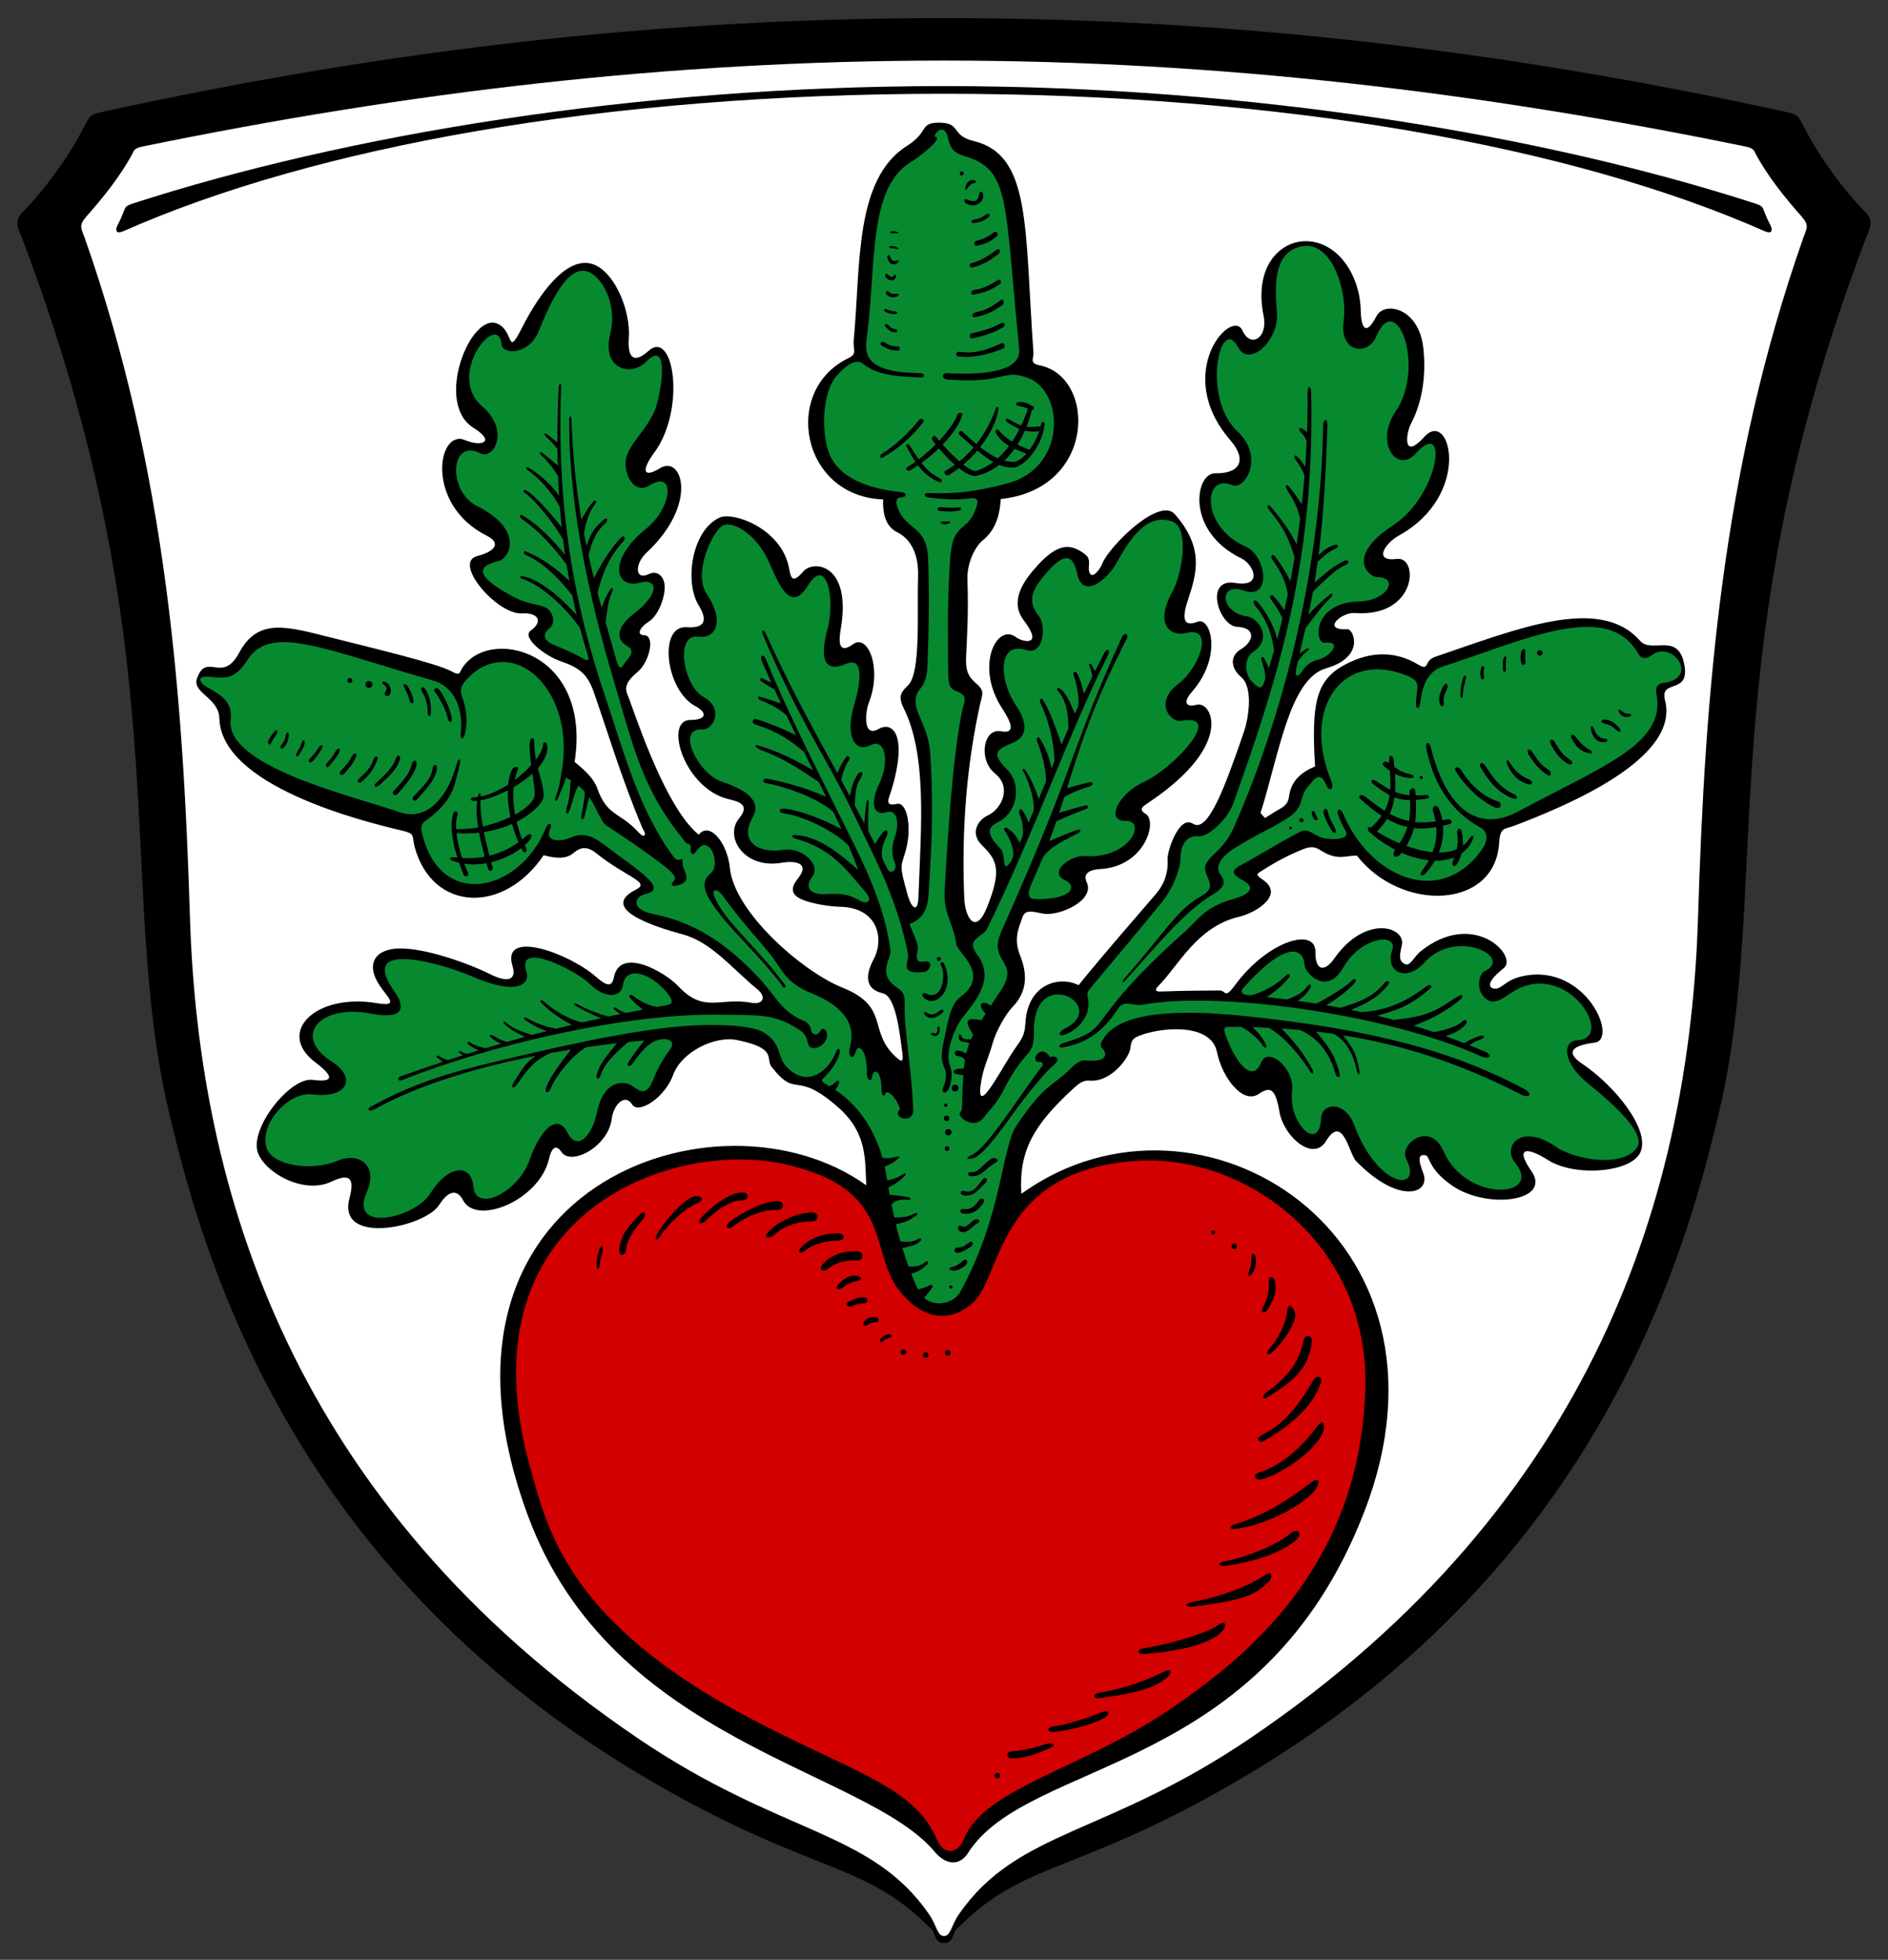 <?xml version="1.0" encoding="UTF-8" standalone="no"?>
<!-- Created with Inkscape (http://www.inkscape.org/) -->

<svg
   version="1.1"
   id="svg9377"
   width="539.553"
   height="560"
   viewBox="0 0 539.553 560"
   sodipodi:docname="DEU_Egelsbach_COA.svg"
   inkscape:version="1.1.1 (3bf5ae0d25, 2021-09-20)"
   xmlns:inkscape="http://www.inkscape.org/namespaces/inkscape"
   xmlns:sodipodi="http://sodipodi.sourceforge.net/DTD/sodipodi-0.dtd"
   xmlns="http://www.w3.org/2000/svg"
   xmlns:svg="http://www.w3.org/2000/svg"
   xmlns:rdf="http://www.w3.org/1999/02/22-rdf-syntax-ns#"
   xmlns:cc="http://creativecommons.org/ns#"
   xmlns:dc="http://purl.org/dc/elements/1.1/">
  <rect x="0" y="0" width="539.553" height="560" fill="#333333" stroke="none"/>
  <defs
     id="defs9381" />
  <sodipodi:namedview
     pagecolor="#ffffff"
     bordercolor="#666666"
     borderopacity="1"
     objecttolerance="10"
     gridtolerance="10"
     guidetolerance="10"
     inkscape:pageopacity="0"
     inkscape:pageshadow="2"
     inkscape:window-width="2560"
     inkscape:window-height="1506"
     id="namedview9379"
     showgrid="false"
     inkscape:zoom="1.5"
     inkscape:cx="269.66667"
     inkscape:cy="280"
     inkscape:window-x="-11"
     inkscape:window-y="-11"
     inkscape:window-maximized="1"
     inkscape:current-layer="g1059"
     inkscape:pagecheckerboard="0"
     fit-margin-bottom="5"
     lock-margins="true"
     fit-margin-top="5"
     fit-margin-left="5"
     fit-margin-right="5" />
  <g
     id="g1059"
     inkscape:label="egelsbach"
     inkscape:groupmode="layer"
     transform="translate(5,5.078)">
    <g
       id="g8625-1"
       transform="matrix(0.779,0,0,0.779,302.148,-2737.298)"
       inkscape:export-xdpi="96"
       inkscape:export-ydpi="96"
       inkscape:label="coa">
      <g
         id="g7952-4-8"
         transform="translate(-4055.119,-481.941)">
        <path
           style="fill:#000000;fill-opacity:1;stroke:none;stroke-width:1px;stroke-linecap:butt;stroke-linejoin:miter;stroke-opacity:1"
           d="m 4007.142,3995.924 c -102.26,0 -202.678,11.142 -309.861,34.635 -3.208,0.703 -3.759,1.733 -5.143,4.408 -6.316,12.211 -14.114,22.898 -23.326,32.508 -3.021,3.151 -1.006,6.233 0.184,9.367 57.816,152.386 34.196,236.824 53.734,320.055 13.416,57.15 46.458,169.734 176.859,245.637 59.592,34.687 78.445,29.165 103.092,54.598 1.463,1.51 0.967,4.871 4.461,4.871 3.494,0 2.998,-3.361 4.461,-4.871 24.647,-25.432 43.5,-19.911 103.092,-54.598 130.401,-75.903 163.446,-188.487 176.861,-245.637 19.538,-83.231 -4.084,-167.669 53.733,-320.055 1.189,-3.134 3.204,-6.216 0.183,-9.367 -9.212,-9.61 -17.011,-20.297 -23.326,-32.508 -1.384,-2.675 -1.935,-3.705 -5.143,-4.408 -107.184,-23.493 -207.601,-34.635 -309.861,-34.635 z"
           id="path7708-1-7"
           inkscape:connector-curvature="0"
           sodipodi:nodetypes="sssssssssssssssss" />
        <path
           style="fill:#ffffff;fill-opacity:1;stroke:none;stroke-width:1px;stroke-linecap:butt;stroke-linejoin:miter;stroke-opacity:1"
           d="m 4007.141,4011.509 c -100.372,0 -196.641,11.541 -294.102,31.537 -3.286,0.674 -3.079,1.685 -4.039,3.398 -4.598,8.208 -10.422,15.401 -16.531,22.314 -2.926,3.311 -1.766,4.349 -0.551,7.807 29.792,84.757 36.074,167.419 38.596,249.164 3.083,99.924 37.063,214.809 164.217,301.098 52.886,35.889 85.464,33.551 106.951,64.658 2.88,4.169 2.964,7.945 5.459,7.945 2.495,0 2.581,-3.776 5.461,-7.945 21.488,-31.107 54.066,-28.769 106.951,-64.658 127.154,-86.288 161.132,-201.173 164.215,-301.098 2.522,-81.745 8.804,-164.407 38.596,-249.164 1.215,-3.457 2.375,-4.495 -0.551,-7.807 -6.109,-6.914 -11.933,-14.107 -16.531,-22.314 -0.96,-1.713 -0.753,-2.724 -4.039,-3.398 -97.461,-19.996 -193.73,-31.537 -294.101,-31.537 z"
           id="path7771-9-6"
           inkscape:connector-curvature="0"
           sodipodi:nodetypes="sssssssssssssssss" />
        <path
           style="fill:#ffffff;fill-opacity:1;stroke:none;stroke-width:1px;stroke-linecap:butt;stroke-linejoin:miter;stroke-opacity:1"
           d="m 4007.141,4022.159 c -116.501,0 -206.725,16.732 -301.6,48.826 23.041,94.355 35.574,180.525 35.664,252.488 0.13,103.768 40.565,215.058 169.088,307.547 46.175,33.229 65.874,25.521 91.254,56.943 2.359,2.921 3.009,8.713 5.594,8.713 2.584,0 3.237,-5.792 5.596,-8.713 25.38,-31.423 45.079,-23.715 91.254,-56.943 128.523,-92.489 168.958,-203.779 169.088,-307.547 0.09,-71.963 12.623,-158.133 35.664,-252.488 -94.875,-32.095 -185.101,-48.826 -301.601,-48.826 z"
           id="path7858-1-8"
           inkscape:connector-curvature="0"
           sodipodi:nodetypes="scssssssscs" />
        <path
           style="fill:#000000;fill-opacity:1;stroke:none;stroke-width:1px;stroke-linecap:butt;stroke-linejoin:miter;stroke-opacity:1"
           d="m 4007.142,4020.861 c -113.259,0 -220.262,18.039 -297.746,43.123 -2.801,0.907 -2.687,1.708 -3.117,2.791 -0.857,2.159 -1.353,3.262 -2.209,4.871 -1.147,2.154 -0.611,3.599 1.949,2.467 69.962,-30.958 176.565,-50.432 301.123,-50.432 124.558,0 231.161,19.474 301.123,50.432 2.56,1.133 3.094,-0.312 1.947,-2.467 -0.856,-1.609 -1.35,-2.712 -2.207,-4.871 -0.43,-1.083 -0.316,-1.884 -3.117,-2.791 -77.484,-25.084 -184.487,-43.123 -297.746,-43.123 z"
           id="path7912-0-4"
           inkscape:connector-curvature="0"
           sodipodi:nodetypes="sssssssssss" />
      </g>
      <g
         transform="translate(-577.519,3023.883)"
         id="g3203-0-3">
        <path
           style="fill:#000000;fill-opacity:1;stroke:none;stroke-width:1px;stroke-linecap:butt;stroke-linejoin:miter;stroke-opacity:1"
           d="m 526.955,528.473 c -6.225,0.192 -3.23,3.617 -10.895,8.424 -19.454,12.202 -17.049,43.945 -19.611,71.041 -0.407,4.304 1.545,5.166 -2.207,7.012 -24.223,11.918 -16.979,50.675 12.986,51.689 -0.309,6.295 1.577,10.266 5.088,12.008 5.095,2.528 7.967,8.103 7.715,16.164 -0.425,13.598 1.104,35.361 -3.674,40.039 -2.385,2.335 -3.863,3.841 -1.652,8.264 8.55,17.103 6.5,42.889 5.512,67.943 -0.01,8.576 -2.791,4.941 -3.896,1.039 -3.456,-12.202 -2.505,-10.392 -0.779,-16.754 2.368,-8.727 0.34,-17.804 -3.246,-17.014 -4.848,1.069 -2.956,-1.972 -2.041,-5.018 6.117,-20.359 0.411,-25.377 -4.641,-22.482 -6.135,3.514 -4.797,-6.717 -3.689,-9.492 5.054,-12.661 -0.284,-25.537 -5.734,-21.58 -5.494,3.989 -5.274,-1.2 -4.547,-5.418 4.156,-24.102 -10.01,-25.537 -13.635,-21.336 -4.488,5.201 -4.68,1.861 -5.383,-1.516 -2.974,-14.285 -20.4,-20.351 -25.268,-18.225 -10.31,4.503 -13.16,23.565 -7.787,32.295 3.515,5.711 2.007,8.429 -4.42,7.965 -10.533,-0.76 -7.78,23.056 3.121,28.92 4.673,2.514 4.127,5.114 -1.822,5.107 -9.386,-0.01 -2.865,23.424 12.451,28.59 3.203,1.08 10.517,1.456 5.471,7.514 -5.534,6.642 1.725,18.795 15.865,16.234 3.72,-0.674 10.675,-0.348 5.693,5.844 -1.919,2.386 -3.338,5.427 1.104,7.488 3.664,1.701 10.293,2.75 14.465,2.855 14.066,0.354 16.125,11.983 12.225,19.268 -2.182,4.075 -4.376,10.667 3.377,12.469 4.914,1.142 6.267,15.272 7.188,22.068 0.484,3.576 -0.555,2.981 -2.512,1.178 -10.259,-9.456 -1.927,-18.265 -19.482,-25.324 -14.991,-6.028 -39.761,-27.907 -41.299,-43.896 -0.87,-9.048 -7.375,-17.278 -11.428,-12.209 -10.358,-8.459 -19.597,-33.054 -25.328,-49.268 -1.228,-3.473 -3.133,-5.406 2.939,-10.469 4.295,-3.581 6.607,-13.378 2.297,-13.453 -2.812,-0.049 -1.632,-2.849 1.836,-5.006 3.191,-1.984 5.954,-8.601 5.76,-12.982 -0.172,-3.879 -2.942,-5.782 -5.668,-4.467 -5.456,2.632 -5.276,-3.799 -1.09,-7.688 19.303,-17.933 13.168,-36.065 5.104,-31.123 -6.344,3.888 -6.945,0.786 -2.17,-5.674 11.693,-15.82 7.221,-45.62 -2.111,-37.316 -6.248,5.559 -7.653,1.102 -7.223,-4.688 0.8,-10.768 -6.04,-26.29 -14.732,-27.508 -10.154,-1.423 -19.962,14.873 -24.391,23.584 -5.777,11.364 -2.808,1.582 -8.945,-1.328 -9.88,-4.684 -23.439,29.029 -8.971,38.104 8.596,5.391 2.735,7.035 -2.994,4.561 -10.13,-4.376 -14.941,23.591 7.986,35.092 5.221,2.619 3.119,5.708 -3.533,7.42 -9.23,2.376 7.284,21.548 16.348,21.041 6.344,-0.354 7.68,3.176 3.328,6.232 -3.731,2.62 5.436,9.454 10.748,11.256 6.994,2.373 9.96,4.742 12.238,11.211 5.042,14.316 10.157,31.634 17.836,49.852 0.619,1.467 1.426,2.142 0.746,2.916 -0.326,0.372 -1.168,-0.158 -2.268,-1.35 -6.823,-7.396 -11.315,-5.572 -15.008,-16.076 -1.092,-3.105 -4.105,-6.25 -8.266,-9.551 6.408,-41.344 -32.192,-49.991 -41.508,-33.977 -0.72,1.237 -0.507,2.488 -3.674,0.734 -5.167,-2.86 -27.547,-8.199 -43.742,-12.273 -16.644,-4.188 -27.162,-7.527 -34.119,5.439 -6.245,11.639 -11.939,-0.419 -15.455,9.352 -1.979,5.499 7.952,6.996 8.184,14.805 0.732,24.662 52.013,37.584 66.754,41.039 5.413,1.269 3.72,1.826 4.934,6.234 6.427,23.337 32.373,24.849 47.273,2.857 4.362,1.192 8.281,1.486 10.91,-0.779 2.229,-1.92 4.719,-2.878 8.311,0 11.209,8.983 20.136,10.629 14.676,13.377 -13.982,7.038 6.871,13.671 17.273,16.492 10.461,2.837 18.385,12.906 27.223,20.084 3.46,2.811 2.094,5.733 -2.113,4.959 -11.629,-2.14 -17.361,4.039 -26.846,-6.045 -4.959,-5.272 -21.43,-14.662 -23.662,-3.322 -0.765,3.886 -2.806,3.13 -6.67,-0.244 -9.86,-8.61 -34.786,-17.658 -30.529,-3.873 1.4,4.534 -0.948,6.618 -8.264,2.971 -8.068,-4.023 -23.63,-9.555 -33.232,-9.416 -8.648,0.125 -12.72,5.476 -7.152,13.742 2.901,4.306 7.25,7.736 -0.99,6.346 -22.651,-3.823 -37.07,10.658 -22.906,21.521 4.46,3.421 9.553,7.934 -0.834,6.592 -8.083,-1.045 -22.889,17.388 -20.129,26.428 2.218,7.264 16.705,15.911 27.207,10.85 8.689,-4.187 7.654,1.587 6.43,6.424 -4.34,17.147 27.69,10.436 32.969,2.17 3.791,-5.936 6.896,-5.34 8.721,-1.781 4.902,9.561 28.052,0.082 31.557,-15.066 1.017,-4.397 2.671,-5.391 4.547,-2.596 3.544,5.281 17.222,-1.851 18.508,-12.275 0.611,-4.952 4.802,-9.391 7.467,-5.127 2.315,3.704 11.981,-2.442 15.064,-10.91 3.029,-8.32 15.171,-14.378 23.377,-12.727 15.076,3.033 10.338,6.827 12.729,9.869 9.589,12.204 8.333,0.533 24.676,15.066 10.488,9.327 9.55,19.21 10.031,28.342 -54.238,-38.827 -168.988,0.257 -124.07,121.328 30.962,83.454 123.621,92.666 149.154,123.125 4.422,5.275 9.369,5.002 12.207,0.519 22.252,-35.148 108.043,-27.961 145.523,-125.531 38.922,-101.324 -60.561,-162.753 -125.393,-116.68 -0.174,0.124 -0.346,0.268 -0.52,0.4 -0.996,-15.96 4.603,-25.273 18.826,-38.441 2.006,-1.857 3.721,-3.334 6.201,-3.117 7.889,0.69 14.491,-8.445 14.904,-11.645 0.399,-3.085 0.731,-3.873 3.895,-5.025 8.36,-3.045 25.85,-4.333 27.932,6.213 1.791,9.072 9.406,19.391 15.328,15.344 4.455,-3.045 6.181,-1.621 7.584,6.525 1.566,9.093 12.331,18.62 17.119,10.74 6.173,-10.158 8.427,4.723 10.992,7.357 15.835,16.263 27.58,12.003 24.639,4.396 -2.147,-5.552 -1.601,-6.978 0.904,-6.5 1.594,0.304 0.733,4.81 9.541,10.994 12.939,9.085 36.985,5.883 29.227,-5.229 -6.328,-9.064 -1.274,-8.758 6.107,-4.031 9.729,6.231 30.504,4.671 33.896,-2.854 3.707,-8.222 -9.315,-24.38 -21.404,-32.504 -5.292,-3.556 -5.07,-6.482 4.619,-7.711 8.805,-1.117 -3.204,-29.11 -26.066,-24.455 -7.05,1.435 -7.748,4.914 -10.695,4.65 -1.52,-0.136 -3.975,-1.638 3.416,-7.514 5.392,-4.287 -10.816,-21.805 -30.387,-6.26 -2.695,2.14 -3.914,5.742 -5.855,4.781 -2.104,-1.041 -2.183,-2.663 -1.16,-6.832 1.682,-6.857 -13.364,-11.679 -24.896,4.951 -3.006,4.335 -6.872,5.028 -6.793,-2.613 0.094,-9.161 -17.438,-4.205 -29.576,12.311 -3.782,5.146 -3.295,1.824 -5.527,1.846 -7.655,0.075 -12.291,0.054 -21.781,0.389 -2.357,0.083 -1.711,-1.068 -0.797,-1.979 7.387,-7.364 14.163,-21.795 29.629,-25.424 6.341,-1.488 16.929,-8.119 8.701,-13.637 -3.051,-2.046 -2.016,-2.15 0.52,-3.766 4.744,-3.023 9.544,-5.546 14.676,-7.533 2.978,-1.154 4.493,-0.456 6.234,0.648 5.98,3.793 9.033,1.789 13.117,1.818 16.273,20.906 50.766,19.775 52.209,-4.676 0.343,-5.808 1.948,-4.898 5.453,-6.232 18.443,-7.02 60.992,-24.392 55.4,-46.021 -2.164,-8.369 10.036,-1.407 6.797,-14.326 -2.598,-10.361 -11.84,-2.812 -15.98,-7.531 -14.728,-16.789 -44.81,-4.431 -75.119,5.879 -4.479,1.524 -1.82,5.498 -6.428,2.754 -7.027,-4.186 -16.218,-5.646 -27.102,0.35 -10.171,5.603 -11.972,13.965 -10.551,37.119 -6.154,2.543 -8.911,6.163 -9.551,11.02 -0.267,2.027 -1.194,3.281 -2.83,4.225 -1.851,1.067 -3.299,1.954 -5.984,3.674 l -1.654,-1.838 c 6.758,-21.227 10.578,-49.195 24.061,-53.08 14.546,-4.192 10.015,-14.435 7.898,-14.324 -9.855,0.517 -2.371,-6.324 2.701,-5.955 22.821,1.66 23.465,-20.85 15.414,-19.844 -9.005,1.125 -4.313,-5.806 0.621,-8.535 27.221,-15.056 18.947,-46.76 9.449,-36.295 -8.314,9.161 -6.654,-1.531 -5.014,-4.625 5.263,-9.927 5.38,-20.954 4.59,-27.975 -1.673,-14.859 -14.291,-17.159 -17.148,-11.658 -4.933,9.496 -5.765,1.129 -5.793,-1.592 -0.14,-13.695 -8.752,-26.021 -20.432,-25.863 -9.291,0.126 -18.889,9.376 -15.197,27.5 1.609,7.898 -4.754,11.919 -7.762,5.283 -3.902,-8.609 -25.756,15.521 -4.51,40.156 6.55,7.595 3.257,12.396 -5.479,12.184 -7.34,-0.178 -11.068,21.176 9.553,31.211 4.611,2.244 8.084,10.709 -2.16,9.018 -11.693,-1.931 -6.079,15.865 0.736,16.119 6.621,0.247 6.403,5.148 1.188,8.252 -3.66,2.178 -4.049,6.533 0.223,10.203 4.581,3.935 2.523,15.524 1.086,19.721 -7.142,20.853 -13.357,37.611 -18.816,34.018 -4.987,-3.283 -9.459,9.885 -9.291,13.025 0.289,5.397 -1.453,9.456 -4.346,12.818 -9.11,10.589 -18.599,21.424 -28.312,33.377 -7.264,-3.592 -18.601,-0.29 -19.48,13.637 -0.368,5.828 -1.614,6.052 -5.455,12.078 -4.353,6.829 -13.51,24.259 -10.625,8.674 0.871,-4.702 2.707,-8.286 3.986,-12.943 1.273,-4.636 4.857,-10.876 7.4,-13.504 4.138,-4.276 6.208,-10.182 2.754,-18.734 -2.453,-6.073 -0.704,-9.722 0.818,-14.076 1.099,-3.142 3.793,-2.032 7.631,-1.352 5.857,1.038 19.112,-4.854 15.959,-11.506 -1.59,-3.355 1.321,-4.658 4.844,-4.844 16.52,-0.87 21.244,-17.567 16.791,-20.242 -3.019,-1.814 -0.867,-2.845 1.924,-4.744 30.744,-20.926 22.265,-36.709 16.83,-35.301 -4.43,1.148 -4.848,-1.256 -1.873,-4.641 11.43,-13.006 7.004,-27.777 2.096,-25.801 -5.477,2.205 -5.543,-1.753 -3.555,-7.766 3.218,-9.73 6.248,-19.119 -4.719,-31.664 -5.792,-6.626 -24.211,12.022 -26.551,17.936 -0.935,2.364 -3.66,5.854 -4.68,3.65 -1.09,-2.356 1.055,-4.877 -1.887,-7.041 -4.907,-3.61 -9.402,-4.242 -16.969,3.91 -5.505,5.932 -10.695,13.413 -5.379,20.408 7.49,9.855 -0.384,8.075 -2.934,6.168 -6.903,-5.164 -15.112,10.679 -4.938,26.227 3.232,4.939 5.155,9.418 -0.432,8.354 -6.544,-1.247 -8.468,10.479 -2.203,15.5 6.239,5 2.543,12.974 -2.84,15.473 -3.376,1.567 -6.488,6.416 -1.959,10.836 5.439,5.308 7.461,8.881 1.807,22.867 -4.099,10.138 -8.012,3.904 -8.311,-3.637 -1.043,-26.338 1.077,-49.414 5.834,-71.1 0.705,-3.212 1.848,-4.698 -1.285,-7.346 -3.295,-2.784 -4.095,-4.992 -3.857,-10.102 0.39,-8.373 0.895,-16.4 0.477,-28.078 -0.214,-5.966 2.622,-12.027 5.807,-14.627 4.926,-4.022 6.131,-9.866 6.402,-14.984 35.202,-3.66 35.027,-44.881 14.314,-49.021 -3.952,-0.79 -2.148,-2.51 -2.297,-4.592 -3.288,-46.098 -0.777,-72.56 -21.889,-77.686 -8.473,-2.057 -4.612,-6.485 -12.148,-6.732 -0.503,-0.017 -0.958,-0.017 -1.373,-0.004 z"
           id="path20-2-5"
           inkscape:connector-curvature="0" />
        <g
           id="g1367-6-3">
          <path
             sodipodi:nodetypes="sssssssssss"
             inkscape:connector-curvature="0"
             id="path827-1-0"
             d="m 513.169,956.863 c 9.791,12.443 20.228,10.757 27.177,4.263 10.605,-9.908 8.676,-48.514 59.852,-51.854 39.891,-2.604 85.211,30.287 83.919,83.092 -1.63,66.626 -45.423,99.945 -70.18,117.071 -33.045,22.86 -69.553,29.664 -77.049,48.573 -2.081,5.251 -7.326,6.446 -10,0.13 -8.127,-19.196 -29.847,-24.218 -67.721,-44.008 -67.721,-35.386 -75.152,-69.87 -81.417,-92.305 -25.783,-92.334 50.781,-120.697 93.125,-111.392 40.685,8.941 30.842,31.876 42.293,46.429 z"
             style="fill:#d20000;fill-opacity:1;stroke:none;stroke-width:1px;stroke-linecap:butt;stroke-linejoin:miter;stroke-opacity:1" />
          <path
             sodipodi:nodetypes="sssss"
             inkscape:connector-curvature="0"
             id="path829-954-1"
             d="m 497.368,942.392 c 3.098,0.067 2.784,3.468 0.367,3.398 -3.719,-0.107 -7.698,0.513 -10.653,3.03 -1.78,1.517 -3.857,0.396 -2.02,-1.653 2.954,-3.296 7.308,-4.883 12.306,-4.775 z"
             style="fill:#000000;fill-opacity:1;stroke:none;stroke-width:1px;stroke-linecap:butt;stroke-linejoin:miter;stroke-opacity:1" />
          <path
             sodipodi:nodetypes="sssss"
             inkscape:connector-curvature="0"
             id="path829-9-4-7"
             d="m 490.585,935.871 c 3.098,0.067 2.654,2.688 0.237,2.619 -3.719,-0.107 -9.257,1.162 -12.211,3.68 -1.78,1.517 -3.207,0.786 -1.371,-1.263 2.954,-3.296 8.347,-5.142 13.345,-5.035 z"
             style="fill:#000000;fill-opacity:1;stroke:none;stroke-width:1px;stroke-linecap:butt;stroke-linejoin:miter;stroke-opacity:1" />
          <path
             sodipodi:nodetypes="sssss"
             inkscape:connector-curvature="0"
             id="path829-3-5-4"
             d="m 481.234,928.209 c 3.098,0.067 2.264,3.329 -0.152,3.268 -4.239,-0.107 -10.166,1.422 -13.51,4.719 -1.666,1.642 -4.595,1.601 -2.8,-0.484 3.733,-4.335 11.464,-7.61 16.462,-7.503 z"
             style="fill:#000000;fill-opacity:1;stroke:none;stroke-width:1px;stroke-linecap:butt;stroke-linejoin:miter;stroke-opacity:1" />
          <path
             sodipodi:nodetypes="sssss"
             inkscape:connector-curvature="0"
             id="path829-93-9-4"
             d="m 468.377,924.053 c 3.098,0.067 2.39,3.417 -0.022,3.268 -5.927,-0.367 -13.023,3.37 -15.977,5.888 -1.78,1.517 -3.735,0.38 -1.631,-1.393 3.603,-3.036 12.633,-7.87 17.63,-7.762 z"
             style="fill:#000000;fill-opacity:1;stroke:none;stroke-width:1px;stroke-linecap:butt;stroke-linejoin:miter;stroke-opacity:1" />
          <path
             sodipodi:nodetypes="cssssc"
             inkscape:connector-curvature="0"
             id="path829-38-4-5"
             d="m 455.455,920.871 c 3.098,0.067 2.394,2.948 -0.022,2.878 -3.719,-0.107 -9.062,3.175 -13.315,7.511 -1.638,1.67 -3.467,0.915 -1.631,-1.134 2.954,-3.296 9.97,-9.256 14.968,-9.256 z"
             style="fill:#000000;fill-opacity:1;stroke:none;stroke-width:1px;stroke-linecap:butt;stroke-linejoin:miter;stroke-opacity:1" />
          <path
             sodipodi:nodetypes="sssss"
             inkscape:connector-curvature="0"
             id="path829-2-9-4"
             d="m 438.102,922.299 c 3.074,-0.397 3.432,1.474 1.194,2.388 -4.913,2.005 -11.004,7.768 -13.775,12.122 -1.256,1.974 -2.53,1.762 -1.194,-0.643 2.954,-5.316 10.339,-13.423 13.775,-13.867 z"
             style="fill:#000000;fill-opacity:1;stroke:none;stroke-width:1px;stroke-linecap:butt;stroke-linejoin:miter;stroke-opacity:1" />
          <path
             sodipodi:nodetypes="sssss"
             inkscape:connector-curvature="0"
             id="path829-24-3-2"
             d="m 417.727,929.183 c 2.089,-2.289 2.93,-0.426 1.406,1.45 -2.55,3.139 -5.75,6.747 -6.237,11.277 -0.25,2.326 -2.671,2.65 -2.475,-0.095 0.421,-5.893 4.321,-9.363 7.306,-12.633 z"
             style="fill:#000000;fill-opacity:1;stroke:none;stroke-width:1px;stroke-linecap:butt;stroke-linejoin:miter;stroke-opacity:1" />
          <path
             sodipodi:nodetypes="sssss"
             inkscape:connector-curvature="0"
             id="path829-5-2-3"
             d="m 402.93,942.319 c 0.855,-2.979 1.947,-1.958 1.286,0.367 -0.597,2.097 -0.811,2.901 -0.918,4.224 -0.189,2.332 -1.227,2.935 -1.194,0.184 0.015,-1.275 0.145,-2.403 0.827,-4.775 z"
             style="fill:#000000;fill-opacity:1;stroke:none;stroke-width:1px;stroke-linecap:butt;stroke-linejoin:miter;stroke-opacity:1" />
          <path
             sodipodi:nodetypes="sssss"
             inkscape:connector-curvature="0"
             id="path829-29-8-4"
             d="m 496.709,951.339 c 3.096,0.137 3.024,1.786 0.627,2.099 -2.161,0.282 -4.134,1.712 -5.342,2.579 -1.213,0.871 -2.575,0.167 -1.271,-1.301 1.298,-1.462 3.561,-3.485 5.987,-3.378 z"
             style="fill:#000000;fill-opacity:1;stroke:none;stroke-width:1px;stroke-linecap:butt;stroke-linejoin:miter;stroke-opacity:1" />
          <path
             sodipodi:nodetypes="sssss"
             inkscape:connector-curvature="0"
             id="path829-98-9-3"
             d="m 499.814,959.308 c 2.027,0.004 2.203,2.264 0.211,2.231 -1.444,-0.024 -3.07,0.522 -4.554,1.124 -1.199,0.487 -2.417,-0.896 -1.075,-1.61 1.567,-0.834 3.358,-1.749 5.418,-1.745 z"
             style="fill:#000000;fill-opacity:1;stroke:none;stroke-width:1px;stroke-linecap:butt;stroke-linejoin:miter;stroke-opacity:1" />
          <path
             sodipodi:nodetypes="sssss"
             inkscape:connector-curvature="0"
             id="path829-4-1-0"
             d="m 504.352,966.521 c 1.315,0.015 1.737,1.77 0.367,1.904 -1.055,0.103 -2.004,0.099 -2.925,0.888 -1.25,1.07 -2.711,0.117 -1.371,-1.328 1.132,-1.221 2.297,-1.482 3.929,-1.464 z"
             style="fill:#000000;fill-opacity:1;stroke:none;stroke-width:1px;stroke-linecap:butt;stroke-linejoin:miter;stroke-opacity:1" />
          <path
             sodipodi:nodetypes="sssss"
             inkscape:connector-curvature="0"
             id="path829-90-3-8"
             d="m 508.86,972.945 c 1.226,-0.328 2.302,0.735 0.826,1.148 -0.932,0.261 -1.968,0.779 -2.571,1.377 -0.601,0.597 -1.696,-0.215 -0.781,-1.01 0.813,-0.706 1.519,-1.246 2.525,-1.515 z"
             style="fill:#000000;fill-opacity:1;stroke:none;stroke-width:1px;stroke-linecap:butt;stroke-linejoin:miter;stroke-opacity:1" />
          <path
             sodipodi:nodetypes="sssss"
             inkscape:connector-curvature="0"
             id="path829-32-1-3"
             d="m 566.171,1123.406 c 3.358,-1.102 4.67,0.244 2.445,1.19 -3.719,1.581 -8.867,3.89 -14.029,3.81 -2.339,-0.036 -2.679,-2.271 0.058,-2.562 4.123,-0.439 6.777,-0.879 11.526,-2.438 z"
             style="fill:#000000;fill-opacity:1;stroke:none;stroke-width:1px;stroke-linecap:butt;stroke-linejoin:miter;stroke-opacity:1" />
          <path
             sodipodi:nodetypes="sssss"
             inkscape:connector-curvature="0"
             id="path829-7-4-2"
             d="m 587.21,1111.588 c 2.872,-1.165 3.415,0.494 1.406,1.839 -3.719,2.49 -13.932,4.929 -18.835,5.368 -2.33,0.209 -2.8,-1.683 -0.072,-2.043 5.292,-0.698 13.282,-3.454 17.501,-5.165 z"
             style="fill:#000000;fill-opacity:1;stroke:none;stroke-width:1px;stroke-linecap:butt;stroke-linejoin:miter;stroke-opacity:1" />
          <path
             sodipodi:nodetypes="sssss"
             inkscape:connector-curvature="0"
             id="path829-1-9-0"
             d="m 610.381,1096.599 c 2.77,-1.39 2.862,0.65 1.01,2.204 -3.811,3.199 -9.535,5.655 -24.979,7.53 -2.322,0.282 -2.353,-1.604 0.367,-2.02 8.923,-1.367 17.777,-4.791 23.601,-7.714 z"
             style="fill:#000000;fill-opacity:1;stroke:none;stroke-width:1px;stroke-linecap:butt;stroke-linejoin:miter;stroke-opacity:1" />
          <path
             sodipodi:nodetypes="sssss"
             inkscape:connector-curvature="0"
             id="path829-6-4-5"
             d="m 630.197,1079.509 c 2.55,-1.761 3.187,-0.202 1.796,1.774 -4.174,5.932 -20.621,8.37 -29.224,8.875 -2.335,0.137 -2.607,-1.76 0.123,-2.107 5.486,-0.698 21.724,-4.688 27.306,-8.542 z"
             style="fill:#000000;fill-opacity:1;stroke:none;stroke-width:1px;stroke-linecap:butt;stroke-linejoin:miter;stroke-opacity:1" />
          <path
             sodipodi:nodetypes="sssss"
             inkscape:connector-curvature="0"
             id="path829-386-1-1"
             d="m 647.47,1061.132 c 2.575,-1.725 2.801,1.053 1.017,2.683 -3.719,3.399 -6.205,6.552 -28.185,9.005 -2.325,0.259 -2.514,-1.127 0.187,-1.653 8.928,-1.737 19.581,-5.077 26.981,-10.035 z"
             style="fill:#000000;fill-opacity:1;stroke:none;stroke-width:1px;stroke-linecap:butt;stroke-linejoin:miter;stroke-opacity:1" />
          <path
             sodipodi:nodetypes="sssss"
             inkscape:connector-curvature="0"
             id="path829-0-3-9"
             d="m 656.665,1045.907 c 2.311,-2.065 4.343,-0.169 2.755,1.653 -5.189,5.954 -20.279,9.696 -26.999,10.285 -2.33,0.204 -2.71,-1.177 0,-1.653 7.27,-1.275 19.43,-5.985 24.244,-10.285 z"
             style="fill:#000000;fill-opacity:1;stroke:none;stroke-width:1px;stroke-linecap:butt;stroke-linejoin:miter;stroke-opacity:1" />
          <path
             sodipodi:nodetypes="sssss"
             inkscape:connector-curvature="0"
             id="path829-46-09-0"
             d="m 663.964,1027.431 c 2.518,-1.807 3.512,-1.478 2.705,0.8 -2.031,5.737 -18.608,14.799 -30.133,16.018 -2.326,0.246 -2.828,-0.832 -0.202,-1.653 13.863,-4.335 22.893,-11.766 27.631,-15.165 z"
             style="fill:#000000;fill-opacity:1;stroke:none;stroke-width:1px;stroke-linecap:butt;stroke-linejoin:miter;stroke-opacity:1" />
          <path
             sodipodi:nodetypes="sssss"
             inkscape:connector-curvature="0"
             id="path829-41-56-7"
             d="m 666.886,1006.132 c 1.845,-2.49 2.522,-0.077 1.796,2.229 -2.42,7.685 -17.439,16.812 -22.861,17.771 -2.304,0.407 -3.279,-1.728 -0.657,-2.562 10.162,-3.231 17.568,-11.831 21.721,-17.438 z"
             style="fill:#000000;fill-opacity:1;stroke:none;stroke-width:1px;stroke-linecap:butt;stroke-linejoin:miter;stroke-opacity:1" />
          <path
             sodipodi:nodetypes="sssss"
             inkscape:connector-curvature="0"
             id="path829-11-2-0"
             d="m 664.838,990.072 c 1.56,-2.678 3.712,-1.556 2.939,0.735 -1.607,4.76 -6.321,12.91 -20.846,21.213 -2.031,1.161 -3.146,-1.153 -0.643,-2.296 8.831,-4.03 14.655,-12.964 18.55,-19.652 z"
             style="fill:#000000;fill-opacity:1;stroke:none;stroke-width:1px;stroke-linecap:butt;stroke-linejoin:miter;stroke-opacity:1" />
          <path
             sodipodi:nodetypes="sssss"
             inkscape:connector-curvature="0"
             id="path829-21-29-0"
             d="m 661.367,975.482 c 0.672,-3.025 3.22,-2.414 3.074,-0.002 -0.689,11.372 -10.27,16.584 -15.979,20.387 -1.947,1.297 -2.802,-0.106 -0.569,-1.714 9.448,-6.802 12.114,-12.545 13.475,-18.672 z"
             style="fill:#000000;fill-opacity:1;stroke:none;stroke-width:1px;stroke-linecap:butt;stroke-linejoin:miter;stroke-opacity:1" />
          <path
             sodipodi:nodetypes="sssss"
             inkscape:connector-curvature="0"
             id="path829-73-6-9"
             d="m 655.444,964.412 c 0.285,-3.086 1.849,-2.057 2.755,0.184 1.515,3.75 -5.402,12.451 -8.357,14.969 -1.78,1.517 -2.479,0.304 -0.643,-1.745 2.954,-3.296 5.839,-9.015 6.245,-13.408 z"
             style="fill:#000000;fill-opacity:1;stroke:none;stroke-width:1px;stroke-linecap:butt;stroke-linejoin:miter;stroke-opacity:1" />
          <path
             sodipodi:nodetypes="sssss"
             inkscape:connector-curvature="0"
             id="path829-218-8-7"
             d="m 648.667,953.986 c -0.159,-3.095 2.011,-2.388 2.388,0 0.505,3.199 -0.443,5.931 -2.571,9.551 -1.186,2.017 -3.133,1.692 -1.837,-0.735 1.76,-3.296 2.166,-5.985 2.02,-8.816 z"
             style="fill:#000000;fill-opacity:1;stroke:none;stroke-width:1px;stroke-linecap:butt;stroke-linejoin:miter;stroke-opacity:1" />
          <path
             sodipodi:nodetypes="sssss"
             inkscape:connector-curvature="0"
             id="path829-76-6-5"
             d="m 642.34,945.417 c -0.133,-3.096 1.42,-2.454 1.601,-0.044 0.177,2.36 -0.296,3.435 -0.977,4.654 -1.142,2.042 -2.559,2.028 -1.436,-0.484 0.486,-1.088 0.88,-2.545 0.812,-4.126 z"
             style="fill:#000000;fill-opacity:1;stroke:none;stroke-width:1px;stroke-linecap:butt;stroke-linejoin:miter;stroke-opacity:1" />
          <circle
             r="1"
             cy="979.411"
             cx="514.623"
             id="path1204-61-6"
             style="fill:#000000;fill-opacity:1;stroke:none;stroke-width:0.84" />
          <circle
             r="1"
             cy="980.473"
             cx="522.864"
             id="path1204-0-11-1"
             style="fill:#000000;fill-opacity:1;stroke:none;stroke-width:0.84" />
          <circle
             r="1"
             cy="979.694"
             cx="530.916"
             id="path1204-0-8-1-9"
             style="fill:#000000;fill-opacity:1;stroke:none;stroke-width:0.84" />
          <circle
             r="1"
             cy="940.647"
             cx="636.037"
             id="path1204-0-8-5-3-2"
             style="fill:#000000;fill-opacity:1;stroke:none;stroke-width:0.84" />
          <circle
             r="0.75"
             cy="935.479"
             cx="628.256"
             id="path1204-0-8-42-9-1"
             style="fill:#000000;fill-opacity:1;stroke:none;stroke-width:0.63" />
          <circle
             r="1"
             cy="1134.783"
             cx="549.162"
             id="path1204-0-8-6-5-4"
             style="fill:#000000;fill-opacity:1;stroke:none;stroke-width:0.84" />
        </g>
        <g
           id="g3058-5-4">
          <path
             sodipodi:nodetypes="ccsccccccscccsccccccccccccccccccccccccccccccccccscccccccccccccccccccccccccccccccccccccccccccccccccscccccccccscsccccccccccccccccccccccccccccccscsccccccccsccccccccccccccccccccccccccccccccccccccccsccccccccccccccccsccsccsccsccccccccccccccccccccccccccccccccccccccccccccccccccccccccccccccccccccccccccccccscccccccccccccccccccccccccccccccccccccccccccccccccccccccccccccccccccccccsccccccccccccccccccccccccccccsscccccccscssccccccccccccccccccccccccccccccccscscccsccccccccccccccccccscccsccsccccsccccscccccccccccccccccccsccssccccccccccccccccccccccccccccccccccccccccccccccccccccscccsscccsccsscccccccccccccccccccccccccccssccccccccccccccccccccccccccccccccccccccccccccccccsccccccccccccccccccccccscc"
             inkscape:connector-curvature="0"
             id="path167-12-7"
             d="m 528.746,530.998 c -0.983,-0.09 -2.053,0.771 -2.795,2.594 4.064,0 -4.656,6.893 -8.83,9.48 -15.692,9.728 -12.354,38.807 -15.975,64.936 -0.715,5.161 0.803,7.9 4.416,9.742 4.547,2.319 10.039,2.384 15.453,2.596 1.409,0.055 1.706,1.617 0,1.559 -8.254,-0.28 -16.222,-0.852 -21.039,-4.934 -2.406,-2.038 -5.954,-0.077 -9.869,4.414 -5.038,5.78 -5.66,19.439 -2.953,27.654 2.558,7.763 10.967,13.308 26.541,14.916 2.642,0.273 2.11,1.962 0.068,1.959 -3.59,0 -0.512,6.117 1.033,7.775 4.54,4.872 8.489,5.193 8.908,14.693 0.619,14.018 0.155,29.32 -0.221,39.108 -0.371,9.684 -4.397,7.611 -4.363,13.443 0.027,4.775 4.79,9.394 5.402,19.154 1.5,23.921 -0.023,39.278 -0.572,50.533 -0.32,6.562 -2.196,9.92 -7.074,11.758 1.59,4.159 3.514,7.487 3.035,9.658 -0.553,2.507 -0.855,4.806 2.662,4.092 3.088,-0.627 2.017,3.647 -0.453,3.897 -9.562,0.968 -5.19,-3.896 -5.779,-6.754 -4.309,-20.886 -11.778,-34.242 -19.666,-50.689 -10.297,-21.472 -19.753,-33.633 -33.582,-66.324 -0.735,-1.738 0.27,-2.117 0.984,-0.547 9.578,21.054 17.401,34.888 26.387,51.379 0.769,-2.194 2.121,-4.608 3.311,-6.066 0.477,-0.585 1.791,0.202 0.908,1.326 -1.175,1.498 -2.192,4.187 -2.832,7.289 1.031,1.898 2.079,3.836 3.148,5.828 0.778,-3.405 1.208,-5.575 2.969,-8.064 0.999,-1.413 2.453,-0.792 1.135,1.27 -1.723,2.695 -2.106,4.874 -2.279,10.207 1.132,2.125 2.29,4.316 3.478,6.59 0.19,-2.714 0.382,-4.823 0.832,-7.729 0.207,-1.337 0.758,-0.987 0.748,0.07 -0.016,2.454 -0.287,5.78 -0.084,10.533 0.803,1.55 1.62,3.14 2.453,4.771 0.87,-1.587 2.262,-3.827 3.322,-4.76 1.314,-1.156 1.632,0.662 0.787,2.152 -0.508,0.897 -2.507,5.425 -1.252,8.256 0.505,1.14 1.126,2.247 1.699,3.402 1.277,2.572 3.808,0.093 2.727,-2.207 -1.244,-2.646 -1.281,-6.016 0,-9.48 1.571,-4.249 1.166,-10.517 -3.115,-9.092 -4.504,1.499 -6.24,-2.911 -2.598,-10.52 3.774,-7.884 2.347,-16.988 -3.377,-14.025 -5.338,2.763 -9.304,-3.158 -5.924,-14.553 2.051,-6.916 4.354,-18.56 -3.103,-15.252 -7.089,3.145 -9.727,-1.215 -6.723,-12.299 3.252,-11.996 -0.348,-27.39 -6.979,-16.621 -6.467,10.504 -10.633,-0.086 -14.418,-8.633 -4.12,-9.305 -12.45,-14.956 -16.652,-13.375 -3.614,1.36 -11.415,17.376 -6.123,25.221 6.073,9.004 4.262,16.549 -3.258,15.656 -8.552,-1.015 -5.242,18.125 1.975,22.047 7.701,4.185 3.82,12.23 -0.369,11.979 -10.027,-0.602 -1.308,16.346 6.979,19.102 7.597,2.526 15.311,6.476 11.479,13.223 -5.168,9.098 2.492,13.27 11.229,11.85 6.772,-1.101 13.994,5.308 10.676,9.824 -3.979,5.416 1.673,6.573 4.643,6.445 3.769,-0.162 7.68,-0.661 12.621,2.279 2.812,1.673 5.116,0.262 2.297,-3.031 -7.706,-9 -12.724,-16.038 -25.779,-19.648 -1.408,-0.389 -1.644,-1.383 -0.102,-1.312 8.107,0.373 15.865,6.212 23.176,12.883 -1.102,-3.041 -2.264,-5.985 -3.502,-8.922 -4.243,-4.589 -15.274,-10.643 -23.861,-11.93 -2.041,-0.306 -2.005,-1.986 0.56,-1.668 5.202,0.644 12.936,3.361 20.596,7.43 -0.924,-2.034 -1.889,-4.094 -2.898,-6.211 -6.58,-5.947 -20.362,-9.976 -24.541,-10.574 -1.768,-0.253 -1.507,-1.984 0.5,-1.6 6.305,1.208 14.43,3.43 21.332,6.568 -0.858,-1.757 -1.746,-3.565 -2.668,-5.438 -7.366,-4.939 -13.974,-9.26 -21.184,-11.68 -1.521,-0.51 -3.628,-2.592 -0.215,-1.492 6.97,2.247 12.217,4.811 19.26,8.824 -1.04,-2.116 -2.121,-4.317 -3.244,-6.623 -7.528,-6.638 -13.651,-8.738 -17.863,-10.094 -1.633,-0.525 -1.074,-2.363 0.307,-1.965 4.221,1.216 9.614,3.407 14.598,5.938 -1.107,-2.305 -2.252,-4.71 -3.438,-7.231 -2.687,-2.755 -7.33,-4.723 -9.818,-5.814 -0.74,-0.325 -0.803,-1.357 -0.211,-1.188 2.648,0.756 5.498,1.73 7.934,2.518 -0.765,-1.649 -1.547,-3.343 -2.346,-5.09 -2.286,-1.326 -3.899,-2.327 -5.074,-3.174 -0.71,-0.511 0.15,-1.272 0.477,-1.066 1.148,0.725 2.224,1.208 3.426,1.662 -1.128,-2.488 -2.275,-5.084 -3.486,-7.774 -0.907,-2.011 0.456,-3.185 1.471,-0.734 9.483,22.903 21.949,46.727 32.904,69.006 5.953,12.106 11.145,24.7 12.81,37.863 0.392,3.101 -5.236,8.463 2.469,13.57 2.08,1.379 2.819,2.629 2.727,5.519 -0.301,9.451 2.225,21.07 3.178,38.996 0.278,5.229 -6.529,3.773 -5.561,1.035 0.398,-1.125 0.853,-0.455 0.527,-1.434 -1.537,-4.621 -4.866,-6.796 -5.221,-5.307 -0.287,1.204 -1.349,1.119 -1.369,-0.822 -0.092,-8.876 -3.16,-7.965 -3.459,-5.588 -0.392,3.116 -2.028,0.863 -1.975,-0.51 0.349,-8.996 -3.132,-11.579 -4.041,-8.572 -1.202,3.975 -2.955,1.642 -2.244,-1.065 4.227,-14.226 -12.492,-19.377 -16.135,-21.148 -8.254,-4.014 -8.818,-8.418 -13.869,-14.44 -5.241,-6.247 -11.373,-13.085 -16.521,-20.367 -1.922,-2.718 -4.615,-2.977 -2.857,0.91 4.185,9.255 15.678,18.106 25.975,32.207 l -0.648,0.779 c -9.53,-12.887 -20.624,-22.003 -26.66,-31.424 -3.071,-4.793 -3.605,-8 -0.094,-10.914 3.618,-3.002 -0.662,-14.856 -5.32,-8.074 -1.317,1.918 -2.353,1.367 -2.191,-0.445 0.242,-2.719 -1.168,-1.816 -1.627,-2.371 -16.111,-19.488 -19.001,-33.831 -27.201,-61.639 -7.65,-25.94 -15.932,-60.671 -15.738,-93.512 0.012,-2.051 0.791,-1.565 0.844,0 0.463,13.601 1.754,25.417 3.652,36.49 1.746,-3.248 3.169,-5.414 4.463,-6.762 0.767,-0.799 1.272,0.344 0.422,1.24 -1.099,1.158 -3.323,5.521 -3.941,10.711 0.29,1.513 0.591,3.014 0.902,4.508 1.474,-3.888 1.867,-5.894 6.309,-9.654 1.266,-1.072 1.852,0.178 0.541,1.363 -3.05,2.759 -4.77,6.007 -6.117,11.701 0.625,2.832 1.288,5.641 1.982,8.447 3.534,-7.155 7.446,-12.405 10.154,-15.168 0.744,-0.759 1.555,0.482 0.93,1.188 -3.247,3.663 -7.198,8.618 -9.729,19.307 0.474,1.816 0.96,3.636 1.457,5.465 0.907,-2.443 1.753,-4.446 3.074,-6.566 0.811,-1.302 1.345,-0.458 0.846,0.621 -1.337,2.886 -1.771,5.575 -2.426,11.354 1.263,4.512 2.588,9.108 3.955,13.867 1.463,5.093 2.309,1.722 3.947,-0.184 1.888,-2.196 2.289,-3.671 0,-5.051 -6.05,-3.647 -1.136,-9.159 2.297,-11.754 9.8,-7.407 9.086,-13.333 2.295,-11.479 -8.822,2.409 -12.08,-8.136 2.389,-19.836 9.693,-7.838 10.836,-21.899 1.101,-15.797 -6.048,3.791 -9.98,-5.674 -8.301,-10.693 1.897,-5.674 6.727,-8.965 10.252,-16.631 2.245,-5.281 6.143,-27.595 -3.248,-17.922 -5.132,5.155 -16.35,2.953 -12.986,-10.52 2.746,-10.999 -3.27,-21.378 -8.674,-22.848 -0.548,-0.149 -1.093,-0.212 -1.639,-0.19 -5.272,0.22 -10.441,8.351 -15.922,22.129 -3.503,8.805 -13.298,8.774 -13.637,4.934 -1.124,-12.745 -20.743,11.09 -7.098,22.723 10.239,8.729 4.295,19.73 -0.734,17.172 -11.087,-5.638 -12.042,13.847 -1.258,19.328 17.649,8.834 11.886,19.284 7.986,20.195 -8.654,2.022 -8.346,5.984 6.559,13.701 3.366,1.742 7.289,2.085 10.191,3.113 3.105,1.1 4.435,5.882 2.016,7.795 -3.076,2.432 -2.007,4.677 1.43,6.105 3.729,1.55 7.463,3.145 11.039,5.193 1.668,0.956 2.073,0.465 1.559,-1.168 -1.074,-3.41 -2.061,-6.82 -2.965,-10.234 -5.854,-8.242 -14.49,-15.827 -21.123,-17.973 -1.03,-0.333 -0.98,-1.049 -0.141,-0.938 4.843,0.644 11.732,5.098 20.076,14.232 -0.589,-2.428 -1.136,-4.859 -1.645,-7.297 -8.306,-10.36 -13.413,-13.086 -17.143,-14.826 -0.876,-0.409 -0.841,-1.639 0.348,-1.129 5.473,2.346 10.062,5.353 15.773,10.77 -0.369,-1.989 -0.711,-3.983 -1.029,-5.984 -7.109,-9.757 -13.124,-14.525 -16.125,-16.545 -1.361,-0.916 -1.478,-2.473 0.387,-1.295 5.436,3.436 10.047,7.962 15.187,14.209 -0.264,-1.837 -0.509,-3.681 -0.734,-5.531 -4.827,-8.518 -12.117,-16.169 -14.104,-17.201 -0.973,-0.505 -0.233,-1.266 0.264,-1.053 2.594,1.114 8.747,7.925 13.318,13.619 -0.251,-2.421 -0.47,-4.855 -0.658,-7.305 -2.621,-5.308 -8.319,-11.371 -11.744,-13.539 -0.908,-0.574 -0.847,-1.532 0.315,-0.885 4.114,2.292 8.972,6.925 11.143,10.262 -0.148,-2.376 -0.268,-4.767 -0.361,-7.176 -1.956,-3.319 -4.25,-5.888 -6.227,-7.76 -0.817,-0.774 -0.316,-1.449 0.412,-0.869 2.191,1.745 3.814,3.043 5.686,4.68 -0.053,-1.991 -0.087,-3.995 -0.105,-6.012 -1.611,-2.127 -2.876,-3.354 -4.324,-4.684 -0.818,-0.751 -0.441,-1.432 0.361,-0.842 1.446,1.064 2.526,1.96 3.949,3.092 -0.015,-6.471 0.138,-13.081 0.441,-19.863 0.079,-1.777 1.006,-2.574 0.908,-0.064 -1.704,43.632 4.782,79.447 16.01,112.639 6.893,20.375 12.381,42.002 25.314,59.365 1.944,2.61 3.364,-0.822 3.221,1.73 -0.196,3.504 4.44,6.973 -1.959,8.693 -2.22,0.597 -2.456,-0.483 -1.428,-1.43 1.413,-1.301 0.276,-2.837 -2.986,-5.453 -5.314,-4.262 -17.699,-12.695 -21.299,-14.935 -2.357,-1.467 -3.831,-6.751 -6.57,-10.598 -0.6,2.497 -1.027,4.084 -1.754,7.191 -0.363,1.553 -1.512,1.11 -1.145,-0.435 0.722,-3.04 1.089,-5.987 1.312,-8.705 -0.743,-0.805 -1.536,-1.539 -2.353,-2.207 -1.393,2.332 -1.178,2.75 -3.252,8.961 -0.67,2.007 -1.744,1.411 -1.084,-0.734 1.663,-5.404 1.029,-8.439 1.609,-10.18 -0.616,-0.389 -1.231,-0.746 -1.836,-1.074 -1.117,3.485 -1.502,4.095 -3.113,7.885 -0.38,0.893 -1.305,0.982 -0.791,-0.404 1.62,-4.37 1.39,-4.854 2.092,-8.4 6.17,-31.162 -17.895,-52.599 -34.416,-35.326 -1.753,1.833 -3.14,3.622 -1.752,7.143 1.563,3.966 1.808,8.764 0.973,12.729 -0.504,2.394 -1.893,3.088 -1.559,-0.391 0.737,-7.672 -1.75,-16.367 -10.26,-18.83 -41.737,-12.081 -59.642,-20.651 -68.135,-7.41 -4.582,7.144 -8.059,6.592 -13.406,6.062 -5.729,-0.567 -4.167,2.219 -0.92,4.039 4.452,2.495 9.058,4.973 8.266,11.756 -2.017,17.262 46.014,28.232 61.598,33.734 5.874,2.074 10.791,0.299 14.809,-4.348 2.688,-3.109 4.871,-7.207 6.611,-13.5 0.655,-2.368 1.46,-1.436 1.102,0 -2.105,8.436 -2.232,13.072 -11.387,20.203 -2.137,1.665 -3.417,1.965 -2.48,5.785 6.882,28.075 35.866,21.137 45.273,-2.02 1.083,-2.666 2.57,-2.008 1.738,-0.164 -2.486,5.509 4.192,4.93 7.387,3.523 4.931,-2.172 8.574,-0.324 12.404,2.598 12.802,9.766 23.881,16.136 14.805,18.182 -3.378,0.761 -6.004,5.431 3.897,7.402 16.883,3.362 28.634,13.392 37.529,22.73 7.287,7.65 8.276,12.713 17.547,16.549 l 0.012,-1.149 c 0.113,0.655 0.16,1.147 -0.012,1.149 0.427,0.218 1.926,1.494 1.975,2.777 0.05,1.325 2.021,3.474 3.766,0.285 0.233,-0.426 1.211,-0.892 1.877,0.519 2.101,4.455 -6.059,9 -6.805,3.883 -0.323,-2.215 -1.906,-3.727 -2.725,-4.268 -9.444,-6.229 -15.021,-5.511 -29.477,-5.738 -34.991,-0.551 -84.697,11.279 -116.416,23.912 -1.929,0.768 -2.099,-0.782 -0.65,-1.299 5.148,-1.836 10.278,-3.596 15.435,-5.309 -0.81,-0.602 -1.463,-1.086 -2.166,-1.676 -0.531,-0.445 0.151,-0.874 0.748,-0.467 0.705,0.48 2.003,1.081 3.279,1.529 1.845,-0.607 3.695,-1.208 5.553,-1.801 -0.286,-0.167 -0.92,-0.641 -1.408,-1.059 -0.359,-0.308 -0.02,-0.787 0.51,-0.399 0.568,0.416 1.428,0.726 2.453,0.963 1.4,-0.443 2.806,-0.881 4.217,-1.316 -1.4,-0.556 -2.831,-1.399 -3.787,-2.182 -0.868,-0.711 5e-4,-1.215 0.533,-0.777 1.151,0.94 3.444,1.618 5.676,2.217 1.909,-0.58 3.83,-1.152 5.766,-1.717 -1.44,-0.613 -2.475,-1.159 -3.91,-2.447 -0.698,-0.626 0.273,-1.02 0.965,-0.533 1.536,1.08 3.521,1.915 5.053,2.369 2.224,-0.64 4.467,-1.269 6.734,-1.891 -2.807,-1.301 -5.223,-2.49 -7.551,-4.646 -1.045,-0.968 -0.21,-1.177 0.435,-0.627 2.533,2.155 4.73,3.024 9.576,4.606 1.822,-0.49 3.659,-0.975 5.516,-1.453 -2.667,-0.793 -5.627,-2.424 -7.746,-3.865 -1.398,-0.95 -0.426,-1.473 0.684,-0.736 1.625,1.078 6.21,3.033 10.42,3.748 1.916,-0.48 3.852,-0.954 5.811,-1.422 -4.373,-2.293 -8.058,-4.88 -11.229,-8.045 -0.856,-0.855 0.076,-1.417 1.07,-0.473 3.602,3.421 9.459,6.658 13.854,7.646 2.305,-0.534 4.641,-1.06 7.014,-1.578 -2.556,-0.946 -6.363,-2.744 -9.107,-4.387 -1.165,-0.698 -0.951,-1.503 0.516,-0.682 3.766,2.109 8.173,3.622 11.256,4.492 1.398,-0.299 2.809,-0.594 4.232,-0.887 0.338,-0.07 -1.313,-0.926 -2.067,-1.799 -0.565,-0.654 -0.034,-0.86 0.295,-0.635 1.124,0.769 3.698,2.041 4.006,1.978 2.06,-0.416 4.149,-0.828 6.266,-1.232 -1.25,-0.716 -2.929,-2.362 -4.516,-3.982 -1.049,-1.071 -0.192,-1.93 0.816,-1.084 2.753,2.311 7.63,4.351 9.312,4.019 1.042,-0.19 2.093,-0.379 3.15,-0.566 2.34,-0.415 2.489,-1.793 -0.519,-5.195 -6.644,-7.515 -14.813,-8.663 -15.584,-2.338 -0.586,4.814 -6.635,5.413 -12.338,-0.389 -4.414,-4.491 -27.11,-16.196 -23.117,-4.416 1.493,4.405 -3.056,9.111 -19.871,1.818 -10.425,-4.521 -42.647,-14.207 -28.572,5.455 3.462,4.836 4.744,10.704 -8.441,8.182 -19.162,-3.666 -29.188,8.379 -14.416,17.662 8.775,5.515 6.318,13.605 -7.402,11.947 -8.239,-0.996 -18.814,10.185 -16.832,18.977 1.671,7.412 17.191,9.253 26.053,5.439 8.32,-3.58 15.17,1.937 10.957,11.318 -6.898,15.362 17.704,9.613 23.234,0.643 6.39,-10.364 15.082,-11.299 15.795,-2.664 0.816,9.893 16.36,2.28 20.486,-9.287 4.415,-12.377 10.56,-17.433 14.043,-10.457 3.72,7.449 9.225,0.716 10.836,-7.254 2.555,-12.641 10.473,-11.687 13.133,-9.734 2.891,2.122 5.036,3.688 7.529,-2.48 2.068,-5.115 4.299,-8.482 6.43,-11.387 1.459,-1.988 -0.284,-3.673 -3.031,-3.398 -5.033,0.504 -7.908,4.854 -11.096,9.115 -0.871,1.164 -2.354,0.98 -1.312,-0.705 2.826,-4.571 5.793,-7.908 5.793,-7.908 -1.869,0.162 -3.868,0.351 -5.979,0.57 -4.558,3.937 -8.842,7.901 -10.109,12.232 -0.505,1.727 -1.847,1.47 -1.414,-0.246 1.121,-4.451 4.514,-7.877 7.399,-11.535 -3.533,0.406 -7.316,0.89 -11.285,1.463 -5.214,2.991 -11.345,10.82 -13.076,15.221 -0.741,1.884 -2.58,1.786 -1.438,-0.902 1.71,-4.024 4.962,-8.368 8.916,-13.469 -2.449,0.39 -4.951,0.814 -7.494,1.273 -4.947,2.244 -7.529,4.6 -11.998,11.162 -1.522,2.235 -2.805,1.74 -1.488,-0.387 3.499,-5.653 4.499,-7.196 8.006,-9.742 -20.169,3.973 -42.16,10.178 -59.328,19.729 -1.797,1 -2.616,-0.249 -1.17,-1.039 17.726,-9.681 30.933,-13.027 50.537,-17.672 26.172,-6.201 55.009,-12.489 74.629,-12.334 2.837,0.022 14.812,0.01 19.193,2.832 6.686,4.309 4.626,8.64 8.08,12.352 7.945,8.537 15.803,1.237 18.275,-5.234 0.694,-1.818 1.831,-1.428 1.285,0.551 -0.885,3.212 -2.872,5.881 -5.234,8.357 -0.745,0.781 -2.393,1.459 0.397,2.957 0.383,0.206 0.76,0.416 1.131,0.631 0.939,-0.393 2.047,-1.086 2.568,-1.815 0.34,-0.476 1.256,0.056 1.072,0.5 -0.326,0.788 -0.745,1.677 -1.465,2.67 10.332,6.916 15.124,17.246 17.33,25.039 1.886,0.074 3.192,0.054 5.32,-0.564 0.794,-0.231 1.066,0.177 0.426,0.713 -1.657,1.386 -2.55,1.967 -4.973,2.914 0.214,0.964 0.387,1.865 0.525,2.686 0.124,0.736 0.255,1.521 0.393,2.352 2.355,-0.299 4.504,-1.257 5.902,-2.232 0.868,-0.606 1.361,-0.067 0.373,0.811 -1.968,1.747 -2.464,2.347 -5.822,4.123 0.144,0.841 0.297,1.718 0.461,2.627 2.627,0.288 4.277,0.341 6.977,0.947 0.928,0.208 0.797,1.11 -0.219,0.955 -2.148,-0.328 -4.525,-0.042 -6.096,1.613 0.303,1.535 0.64,3.142 1.018,4.814 3.243,-0.038 5.021,-0.121 7.256,-1.385 0.953,-0.539 1.677,0.068 0.807,0.684 -2.726,1.928 -3.718,2.39 -7.479,3.199 0.489,2.016 1.039,4.111 1.662,6.275 2.33,0.3 4.505,0.342 6.539,-0.883 0.929,-0.56 1.321,0.239 1.012,0.559 -1.754,1.81 -3.976,2.151 -6.822,2.773 0.67,2.179 1.416,4.42 2.25,6.707 2.149,0.261 4.6,-0.076 5.91,-1.402 1.068,-1.081 1.781,-0.029 0.695,0.957 -1.882,1.709 -3.374,2.517 -5.584,3.158 0.735,1.886 1.531,3.799 2.394,5.732 1.516,-0.278 2.615,-0.614 4.293,-1.475 0.846,-0.434 1.549,0.2 0.871,1.055 -0.946,1.192 -1.837,2.318 -2.822,3.594 4.171,3.516 10.958,1.99 13.34,-2.385 15.524,-28.512 14.945,-52.597 20.611,-60.996 10.569,-15.666 13.125,-14.085 19.836,-20.846 1.841,-1.855 3.717,-3.097 5.143,-2.939 9.249,1.02 7.783,-3.085 6.521,-4.316 -0.97,-0.947 -1.03,-1.684 0.643,-4.133 6.279,-9.191 26.435,-10.422 51.42,-7.824 47.969,4.987 77.034,13.137 102.654,26.775 3.252,1.731 1.949,3.635 -1.264,1.986 -22.975,-11.79 -44.143,-18.32 -65.205,-21.682 3.522,4.643 4.776,6.293 5.932,12.803 0.349,1.965 -0.59,1.838 -0.906,0.234 -1.331,-6.748 -4.569,-11.564 -8.476,-13.56 -2.163,-0.31 -4.326,-0.588 -6.49,-0.836 4.03,4.792 6.733,8.032 8.617,15.209 0.44,1.674 -0.936,2.221 -1.533,0.074 -2.18,-7.843 -6.894,-13.315 -13.065,-15.895 -2.201,-0.198 -4.407,-0.367 -6.617,-0.51 6.197,6.473 8.839,10.557 11.338,15.121 0.498,0.91 0.125,2.253 -0.885,0.613 -2.231,-3.624 -8.481,-12.243 -15.195,-16 -1.974,-0.095 -3.953,-0.17 -5.939,-0.227 2.514,2.357 4.051,4.548 5.016,6.699 0.352,0.784 -0.581,1.244 -1.217,0.133 -1.771,-3.096 -7.273,-6.914 -8.021,-6.926 -1.472,-0.024 -2.949,-0.04 -4.43,-0.047 -1.996,-0.01 -2.09,0.77 -1.19,3.24 3.719,10.203 9.837,17.566 12.945,9.893 2.489,-6.146 12.443,1.969 11.387,10.561 -1.434,11.668 9.957,22.77 10.652,9.918 0.322,-5.954 8.815,-6.429 12.121,2.387 8.962,23.894 25.362,24.592 19.102,12.49 -2.809,-5.43 8.736,-14.177 13.684,-2.848 8.323,19.057 36.703,17.05 26.355,4.379 -5.079,-6.219 2.146,-14.826 14.693,-6.123 7.426,5.15 25.085,7.738 29.938,0.367 3.34,-5.074 -8.197,-15.611 -17.998,-23.51 -9.582,-7.722 -9.269,-15.581 -3.949,-15.795 14.576,-0.588 -4.214,-30.719 -24.152,-17.449 -4.22,2.808 -6.689,4.524 -9.555,2.018 -3.694,-3.231 -2.297,-8.97 -0.272,-9.914 10.911,-5.084 -10.495,-16.094 -22.131,-3.123 -6.709,7.478 -14.507,3.119 -11.756,-4.592 2.322,-6.508 -11.352,-5.215 -17.998,6.43 -5.929,10.389 -13.915,2.107 -14.143,-0.92 -0.546,-7.266 -7.792,-8.18 -22.408,8.266 -1.026,1.154 -1.438,2.46 2.258,2.799 1.091,0.1 8.314,-2.231 13.549,-7.527 0.819,-0.828 1.528,0.236 0.951,0.916 -2.411,2.839 -4.53,4.847 -8.301,7.225 2.507,0.266 4.981,0.552 7.422,0.859 3.904,-1.273 5.896,-2.53 7.611,-4.918 0.667,-0.929 2.005,-0.503 0.715,1.223 -0.868,1.162 -1.801,2.625 -4.35,4.217 2.272,0.312 4.517,0.644 6.74,0.996 0.49,0.078 10.792,-5.77 13.139,-8.389 1.111,-1.239 1.984,-0.422 1.043,0.754 -2.809,3.507 -8.589,7.179 -10.41,8.254 1.74,0.298 3.466,0.61 5.182,0.936 7.89,-2.313 12.242,-4.29 16.365,-9.32 0.655,-0.799 2.124,-0.463 1.311,0.619 -2.262,3.009 -5.634,6.274 -13.779,9.469 1.248,0.255 2.491,0.52 3.728,0.791 9.867,-0.488 17.043,-4.193 24.049,-9.51 1.457,-1.106 2.039,0.227 1.434,0.738 -8.622,7.271 -11.741,7.627 -19.535,10.146 1.99,0.485 3.969,0.994 5.941,1.525 12.005,-1.338 14.546,-2.679 23.174,-8.406 2.352,-1.561 2.463,-0.075 1.391,0.836 -4.041,3.433 -9.271,6.736 -17.168,9.688 2.347,0.711 4.689,1.459 7.029,2.244 0.705,0.236 8.475,-1.333 10.777,-3.812 1.098,-1.183 2.531,-0.207 0.793,1.559 -1.646,1.672 -3.593,2.772 -6.961,3.852 2.285,0.817 4.572,1.669 6.865,2.562 1.943,-1.226 4.085,-2.166 5.77,-2.633 2.047,-0.567 1.804,0.633 0.523,1.102 -1.618,0.591 -2.971,1.253 -4.363,2.293 1.812,0.722 3.628,1.468 5.451,2.24 3.707,1.57 1.714,3.094 -1.102,1.836 -35.708,-15.959 -97.413,-24.017 -124.342,-18.918 -3.259,0.617 -6.662,-2.015 -8.816,1.287 -4.536,6.952 -10.306,12.687 -20.387,14.326 -1.831,0.298 -1.62,-1.02 0.184,-1.561 19.495,-5.843 5.565,-6.074 44.998,-41.234 4.181,-3.728 6.87,-8.753 17.34,-11.601 4.314,-1.174 9.522,-3.739 3.414,-6.947 -6.252,-3.284 -1.988,-4.673 1.469,-6.613 8.38,-4.704 12.329,-7.283 19.463,-11.023 3.36,-1.762 5.175,1.408 8.703,2.207 3.793,0.859 9.756,0.365 8.311,-2.336 -1.306,-2.439 -2.224,-4.24 -2.895,-6.342 -0.734,-2.302 1.085,-2.102 1.727,-0.543 9.626,23.408 35.453,34.902 50.75,13.873 2.986,-4.105 2.288,-7.102 -0.102,-8.416 -10.377,-5.704 -17.184,-15.194 -19.928,-28.928 -0.583,-2.918 1.008,-2.84 1.652,-0.275 5.024,20.003 15.806,31.871 31.959,23.232 31.236,-16.704 53.748,-24.743 50.863,-42.408 -0.594,-3.635 0.204,-4.441 2.728,-4.805 13.027,-1.877 2.906,-15.693 -4.351,-10.26 -2.361,1.768 -4.036,1.584 -5.324,-0.65 -11.337,-19.659 -41.968,-4.556 -71.375,4.861 -5.767,1.847 -7.745,7.149 -8.449,13.498 -0.27,2.429 -1.536,2.117 -1.56,0.736 -0.117,-6.578 2.734,-8.499 -3.766,-11.021 -23.104,-8.966 -38.227,11.991 -27.412,38.617 1.43,3.52 -0.602,4.328 -1.699,1.791 -2.532,-5.85 -4.582,-1.942 -7.086,0.916 -2.687,3.068 -1.077,7.079 -6.447,10.668 -6.409,4.283 -10.59,5.612 -19.984,11.373 -3.576,2.193 -7.886,6.33 -5.512,9.551 1.617,2.194 2.6,4.422 -2.295,7.348 -11.265,6.732 -21.588,19.952 -32.273,31.533 -1.522,1.65 -1.475,0.682 -0.695,-0.219 16.135,-18.643 19.351,-25.003 27.389,-29.861 4.327,-2.615 5.22,-3.587 3.102,-8.158 -3.105,-6.699 4.966,-6.556 9.918,-17.814 19.566,-44.487 31.907,-98.032 32.691,-146.842 0.052,-3.212 1.665,-3.307 1.56,0 -0.661,20.914 -1.731,35.311 -3.234,47.1 2.281,-2.089 3.707,-3.022 5.672,-3.682 1.419,-0.477 2.246,0.579 0.406,1.359 -2.012,0.854 -3.627,2.145 -6.399,4.742 -0.363,2.656 -0.748,5.187 -1.158,7.641 4.214,-3.727 7.757,-6.521 11.082,-8.027 1.275,-0.578 1.92,0.858 0.467,1.486 -3.161,1.367 -6.316,4.13 -12.139,9.924 -0.519,2.872 -1.072,5.667 -1.66,8.467 2.908,-3.339 5.876,-5.876 7.906,-7.469 0.873,-0.685 1.307,0.208 0.283,1.17 -2.114,1.985 -4.671,4.947 -9.266,11.275 -0.626,2.825 -1.471,6.281 -2.168,9.301 0.845,-0.707 1.405,-1.162 2.693,-1.859 0.745,-0.403 1.09,0.1 0.418,0.637 -1.63,1.3 -2.003,1.748 -3.697,3.984 -0.189,0.82 -0.38,1.65 -0.574,2.494 -0.748,3.257 0.411,3.73 2.207,1.039 1.043,-1.563 2.617,-3.36 5.684,-4.09 4.673,-1.113 9.219,-7.039 2.582,-6.248 -3.954,0.471 -4.729,-14.695 12.385,-15.117 10.763,-0.266 14.951,-8.933 6.754,-8.961 -2.799,-0.01 -11.996,-7.324 5.973,-19.092 16.939,-11.093 20.439,-39.958 8.184,-26.232 -6.712,7.517 -15.209,-3.889 -7.404,-15.326 11.151,-16.342 0.34,-45.302 -7.088,-27.576 -3.062,7.306 -13.629,5.969 -11.938,-5.785 1.448,-10.061 -3.664,-27.611 -13.631,-27.486 -0.322,0 -0.649,0.027 -0.981,0.068 -10.574,1.328 -10.921,13.027 -9.869,24.156 0.984,10.407 -10.163,20.669 -14.289,12.924 -6.619,-12.423 -13.406,18.724 -0.127,30.973 9.925,9.155 2.778,21.681 -2.078,19.611 -10.534,-4.489 -11.712,15.218 5.064,22.598 7.496,3.297 9.815,19.747 -0.779,16.104 -9.393,-3.23 -8.607,8.172 1.299,9.48 4.181,0.552 9.461,8.286 2.209,12.986 -3.408,2.209 -3.372,8.02 -0.26,11.17 3.095,3.133 3.627,1.997 4.6,-0.908 0.259,-0.772 0.024,-3.503 -1.248,-7.002 -0.557,-1.532 0.549,-1.581 0.969,-0.826 0.59,1.062 1.084,2.006 1.654,3.586 0.67,-2.136 1.315,-4.296 1.936,-6.477 -1.247,-9.34 -4.7,-13.642 -7.113,-16.756 -0.979,-1.263 0.021,-2.331 1.041,-1.119 3.51,4.173 5.99,8.777 7.227,13.685 0.677,-2.534 1.322,-5.093 1.934,-7.67 -1.584,-3.296 -2.746,-4.928 -4.172,-6.836 -1.067,-1.428 0.28,-1.954 0.785,-1.389 1.632,1.825 2.548,2.96 4.062,5.309 0.432,-1.906 0.848,-3.821 1.246,-5.742 -0.761,-5.858 -3.406,-9.461 -5.732,-13.059 -0.753,-1.165 0.167,-2.135 0.975,-1.045 1.43,1.93 3.795,5.108 5.734,9.199 0.553,-2.895 1.069,-5.8 1.547,-8.711 -2.827,-9.538 -5.667,-12.83 -9.537,-17.727 -0.751,-0.95 -0.275,-2.23 0.834,-0.889 4.123,4.985 6.761,8.503 9.461,13.795 0.472,-3.145 0.901,-6.29 1.287,-9.426 -1.055,-4.822 -3.268,-8.198 -4.928,-10.828 -0.745,-1.181 -0.167,-2.075 0.662,-1.094 1.581,1.871 2.871,3.608 4.875,6.666 0.387,-3.561 0.72,-7.106 1,-10.617 -0.875,-2.25 -1.831,-3.829 -3.408,-5.92 -0.816,-1.081 -0.049,-1.791 0.644,-1.066 1.051,1.098 2.059,2.359 2.998,3.865 0.226,-3.179 0.409,-6.329 0.549,-9.439 -0.66,-1.616 -1.186,-2.278 -2.211,-3.32 -1.212,-1.232 -0.176,-1.798 0.334,-1.461 0.639,0.422 1.216,0.726 2.006,1.596 0.183,-5.091 0.251,-10.066 0.207,-14.879 -0.021,-2.357 1.226,-2.468 1.285,0 1.454,60.955 -11.474,103.559 -28.607,151.057 -2.157,5.978 -9.369,12.277 -12.625,11.947 -4.541,-0.46 -6.709,3.349 -6.662,7.977 0.03,3.037 -2.235,10.519 -6.838,16.176 -10.963,13.471 -17.988,21.558 -26.775,32.254 -0.601,0.732 -0.654,1.668 -0.449,2.484 1.806,7.189 -4.394,12.769 -8.865,14.025 -2.017,0.567 -1.779,-1.237 0.184,-2.203 17.494,-8.607 -11.816,-24.407 -11.02,1.469 -0.255,9.501 -2.786,4.45 -11.572,21.672 -2.282,4.473 -5.303,7.095 -6.582,8.945 -2.86,4.138 -7.27,1.98 -8.918,-0.232 -0.833,-1.118 0.608,-1.233 0.65,-2.891 0.128,-4.979 0.269,-8.904 0.514,-12.155 -4.851,0.096 -4.874,-2.519 0.207,-2.343 0.114,-1.103 0.246,-2.125 0.401,-3.085 -1.53,-2.239 -3.71,-0.793 -3.753,-2.514 -0.045,-1.82 2.628,-0.675 4.234,0.036 0.299,-1.295 0.658,-2.493 1.094,-3.663 -1.092,-0.802 -4.158,0.109 -3.864,-2.782 0.067,-0.661 0.793,-0.721 0.945,0.14 0.171,0.968 1.716,1.341 3.543,1.102 0.241,-0.55 0.5,-1.101 0.781,-1.659 -2.885,-4.418 -3.387,-6.628 3.017,-5.25 0.476,-0.761 0.986,-1.56 1.532,-2.408 -3.719,-4.096 -0.737,-4.989 1.925,-2.971 0.728,-1.121 1.509,-2.324 2.347,-3.625 9.855,-13.038 -3.358,-11.213 1.193,-22.865 27.503,-61.197 26.778,-70.365 44.539,-108.547 1.008,-2.166 2.767,-1.439 1.654,0.734 -12.539,24.49 -17.129,39.657 -21.793,54.617 2.669,-0.891 5.826,-1.692 8.252,-2.264 1.424,-0.335 1.604,1.078 0.17,1.506 -2.36,0.704 -6.175,1.919 -9.445,4.027 -0.592,1.878 -1.192,3.764 -1.82,5.674 2.913,-0.88 7.407,-2.176 9.514,-2.682 1.115,-0.268 1.32,0.892 0.598,1.164 -3.346,1.262 -7.372,2.938 -11.145,4.604 -0.812,2.388 -1.677,4.829 -2.623,7.356 3.664,-1.717 7.961,-3.351 10.16,-4.121 1.508,-0.528 1.593,0.585 0.541,1.127 -3.992,2.057 -11.509,5.42 -13.211,9.4 -1.242,2.906 -2.616,5.942 -4.004,9.221 -2.452,5.793 -0.056,5.667 3.215,5.601 11.822,-0.235 13.49,-4.843 9.184,-6.887 -6.657,-3.158 2.314,-9.258 6.979,-8.908 16.726,1.254 23.33,-13.195 14.877,-12.949 -6.956,0.203 -2.801,-9.835 7.34,-14.443 10.189,-4.63 29.563,-25.102 13.424,-22.213 -4.099,0.734 -10.185,-6.771 -1.117,-13.584 7.611,-5.718 13.493,-21.344 2.76,-18.619 -5.411,1.374 -11.781,-2.861 -4.936,-15.195 3.365,-6.062 6.639,-23.644 -0.391,-25.844 -9.112,-2.851 -15.156,6.322 -20.129,15.324 -3.432,6.213 -12.377,13.53 -14.416,4.027 -1.657,-7.726 -5.12,-8.078 -12.598,1.168 -3.622,4.479 -6.01,8.75 -1.482,14.334 2.65,3.268 1.989,14.449 -4.621,12.42 -10.939,-3.359 -9.71,11.55 -3.965,20.016 3.618,5.332 5.541,11.345 -1.102,14.049 -6.076,2.473 -7.811,3.896 -1.928,9.826 5.101,5.143 3.823,13.974 -1.447,18.059 -2.835,2.197 -9.054,2.778 -0.91,11.039 1.984,2.013 0.149,9.983 3.897,4.285 2.21,-3.36 -1.608,-10.006 -2.463,-10.902 -0.746,-0.782 0.247,-1.518 0.848,-1.096 1.827,1.285 3.254,2.369 4.604,5.473 0.404,-0.897 0.803,-1.785 1.195,-2.666 0.364,-3.412 -0.588,-6.623 -1.221,-7.936 -0.558,-1.157 0.234,-2.352 1.012,-1.42 0.81,0.972 1.69,2.783 2.324,4.551 0.643,-1.476 1.272,-2.933 1.889,-4.373 0.292,-5.162 -2.428,-11.958 -3.736,-14.232 -0.712,-1.238 0.053,-1.5 0.781,-0.42 2.134,3.168 3.596,6.902 4.769,10.391 0.891,-2.106 1.76,-4.178 2.617,-6.229 0.374,-4.844 -2.174,-12.582 -3.107,-14.703 -0.684,-1.556 0.325,-2.164 0.891,-1.301 1.887,2.88 3.603,7.086 4.305,11.004 0.362,-0.868 0.723,-1.735 1.084,-2.598 -0.101,-7.3 -2.382,-15.786 -5.172,-21.438 -0.562,-1.139 0.209,-2.138 0.898,-1.143 2.241,3.233 4.837,10.536 6.881,16.385 0.824,-1.944 1.655,-3.886 2.5,-5.832 -0.085,-5.071 -0.451,-9.889 -3.885,-13.854 -0.584,-0.674 -0.268,-1.185 0.645,-0.777 1.856,0.83 3.692,4.515 5.641,9.178 0.374,-0.837 0.752,-1.677 1.135,-2.519 0.76,-2.93 -0.865,-9.855 -1.607,-11.492 -0.514,-1.133 0.609,-2.167 1.447,-0.486 0.889,1.781 1.678,4.584 2.363,7.207 0.99,-2.109 2.016,-4.243 3.084,-6.412 -0.263,-1.316 -0.458,-2.043 -1.061,-3.584 -0.421,-1.077 0.363,-1.452 0.729,-0.664 0.53,1.141 0.981,1.738 1.262,2.371 1.098,-2.198 2.242,-4.433 3.442,-6.717 1.023,-1.949 2.354,-1.209 1.299,0.908 -14.871,29.842 -26.402,63.621 -44.277,100.258 -1.839,3.354 -8.089,3.756 -3.674,9.551 7.374,9.678 -2.324,18.678 -6.336,24.426 -2.503,4.01 -5.44,11.773 -3.59,16.514 1.194,3.059 0.286,6.351 -0.543,8.467 -1.66,2.245 -2.805,0.791 -1.836,-1.102 2.793,-7.439 -2.114,-6.209 -0.266,-14.984 1.924,-9.133 2.61,-14.999 6.51,-17.893 11.044,-8.194 -1.134,-16.045 -1.561,-19.193 -1.089,-8.038 -4.833,-11.002 -4.316,-19.928 1.273,-21.985 3.01,-49.222 6.428,-65.752 0.764,-3.697 2.504,-5.484 -2.111,-7.209 -2.876,-1.075 -3.017,-2.967 -3.031,-8.953 -0.029,-12.008 -0.41,-22.08 0.734,-39.488 0.946,-14.394 6.551,-9.303 9.643,-19.102 0.945,-2.994 -0.14,-3.467 -2.111,-3.215 -5.79,0.741 -10.556,0.232 -15.336,-0.275 -2.061,-0.219 -1.989,-1.75 0,-1.652 12.134,0.598 21.366,-1.608 28.775,-3.535 21.804,-5.671 20.936,-33.6 7.742,-38.621 -9.757,-3.713 -8.001,2.259 -29.74,0.517 -2.223,-0.178 -2.139,-2.457 0,-2.338 16.12,0.897 27.104,-1.418 26.363,-8.83 -5.416,-54.221 -3.202,-65.62 -19.611,-70.65 -3.393,-1.04 -5.554,-2.032 -6.492,-6.754 -0.394,-1.982 -1.289,-3.023 -2.272,-3.113 z"
             style="fill:#078930;fill-opacity:1;stroke:none;stroke-width:1px;stroke-linecap:butt;stroke-linejoin:miter;stroke-opacity:1" />
          <path
             sodipodi:nodetypes="sssss"
             inkscape:connector-curvature="0"
             id="path987-794-7"
             d="m 537.286,920.398 c -1.901,-0.576 -2.207,1.321 -0.23,1.561 3.587,0.435 5.392,-2.375 7.53,-4.454 1.609,-1.564 0.01,-2.516 -0.735,-1.607 -1.856,2.272 -3.445,5.446 -6.566,4.5 z"
             style="fill:#000000;fill-opacity:1;stroke:none;stroke-width:1px;stroke-linecap:butt;stroke-linejoin:miter;stroke-opacity:1" />
          <path
             sodipodi:nodetypes="cssssc"
             inkscape:connector-curvature="0"
             id="path987-5-6-5"
             d="m 539.571,913.42 c -1.139,-0.149 -2.023,1.229 -0.046,1.469 3.587,0.435 5.529,-3.155 8.908,-4.913 1.99,-1.035 -0.324,-2.166 -1.332,-1.561 -3.555,2.134 -4.816,5.359 -7.53,5.005 z"
             style="fill:#000000;fill-opacity:1;stroke:none;stroke-width:1px;stroke-linecap:butt;stroke-linejoin:miter;stroke-opacity:1" />
          <path
             sodipodi:nodetypes="sssss"
             inkscape:connector-curvature="0"
             id="path987-7-8-2"
             d="m 536.902,926.959 c -1.974,-0.22 -1.638,1.585 -0.165,1.691 3.63,0.262 5.522,-1.401 7.141,-3.805 1.253,-1.861 -0.881,-2.142 -1.514,-1.153 -1.661,2.596 -3.38,3.498 -5.462,3.266 z"
             style="fill:#000000;fill-opacity:1;stroke:none;stroke-width:1px;stroke-linecap:butt;stroke-linejoin:miter;stroke-opacity:1" />
          <path
             sodipodi:nodetypes="sssss"
             inkscape:connector-curvature="0"
             id="path987-9-3-5"
             d="m 536.279,933.33 c -1.706,-1.018 -2.331,1.192 -0.489,1.951 2.158,0.89 4.223,-2.18 5.842,-3.025 1.989,-1.038 0.203,-1.902 -0.865,-1.412 -1.272,0.584 -3.12,3.303 -4.488,2.487 z"
             style="fill:#000000;fill-opacity:1;stroke:none;stroke-width:1px;stroke-linecap:butt;stroke-linejoin:miter;stroke-opacity:1" />
          <path
             sodipodi:nodetypes="sssss"
             inkscape:connector-curvature="0"
             id="path987-6-0-5"
             d="m 535.045,942.941 c -1.916,0.526 -2.286,-1.862 -0.294,-1.88 2.029,-0.019 2.921,-1.171 4.17,-1.986 1.102,-0.719 1.669,0.722 0.743,1.445 -1.661,1.298 -2.86,1.939 -4.618,2.422 z"
             style="fill:#000000;fill-opacity:1;stroke:none;stroke-width:1px;stroke-linecap:butt;stroke-linejoin:miter;stroke-opacity:1" />
          <path
             sodipodi:nodetypes="sssss"
             inkscape:connector-curvature="0"
             id="path987-4-2-7"
             d="m 533.28,949.557 c -1.986,0.036 -2.38,-1.153 -0.413,-1.469 1.291,-0.207 2.269,-0.997 3.536,-2.112 1.684,-1.482 2.02,0.728 1.148,1.515 -1.397,1.262 -3.261,2.048 -4.27,2.066 z"
             style="fill:#000000;fill-opacity:1;stroke:none;stroke-width:1px;stroke-linecap:butt;stroke-linejoin:miter;stroke-opacity:1" />
          <path
             sodipodi:nodetypes="sssscssss"
             inkscape:connector-curvature="0"
             id="path987-0-57-4"
             d="m 539.433,907.268 c -1.828,0.777 -1.735,1.522 0.23,1.194 3.59,-0.6 9.216,-8.181 15.034,-16.278 5.981,-8.324 12.789,-16.167 14.353,-17.378 4.691,-3.634 0.333,-4.249 -0.618,-3.559 -3.475,-5.626 -7.573,1.913 -4.044,1.735 1.381,-0.07 1.68,0.853 1.274,1.377 -3.122,4.025 -7.941,11.083 -12.523,17.492 -5.361,7.499 -10.181,13.921 -13.704,15.419 z"
             style="fill:#000000;fill-opacity:1;stroke:none;stroke-width:1px;stroke-linecap:butt;stroke-linejoin:miter;stroke-opacity:1" />
          <path
             sodipodi:nodetypes="sssss"
             inkscape:connector-curvature="0"
             id="path987-73-0-8"
             d="m 719.243,765.936 c -1.093,-1.659 -2.958,-1.125 -1.883,0.551 2.577,4.017 7.596,10.023 14.326,13.178 2.031,0.952 3.033,-1.573 1.01,-2.25 -7.711,-2.581 -11.801,-8.972 -13.454,-11.479 z"
             style="fill:#000000;fill-opacity:1;stroke:none;stroke-width:1px;stroke-linecap:butt;stroke-linejoin:miter;stroke-opacity:1" />
          <path
             sodipodi:nodetypes="sssss"
             inkscape:connector-curvature="0"
             id="path987-66-6-4"
             d="m 728.106,764.335 c -1.11,-1.647 -2.658,-1.07 -1.658,0.652 2.288,3.942 5.781,9.054 11.556,11.261 2.096,0.801 2.149,-0.721 1.083,-1.218 -6.272,-2.923 -8.769,-7.412 -10.982,-10.695 z"
             style="fill:#000000;fill-opacity:1;stroke:none;stroke-width:1px;stroke-linecap:butt;stroke-linejoin:miter;stroke-opacity:1" />
          <path
             sodipodi:nodetypes="sssss"
             inkscape:connector-curvature="0"
             id="path987-2-54-7"
             d="m 737.19,763.328 c -1.071,-1.673 -1.705,-1.254 -0.944,0.587 1.119,2.708 3.179,5.897 7.53,7.17 1.859,0.544 1.79,-1.184 0.694,-1.607 -3.869,-1.494 -5.642,-3.59 -7.28,-6.15 z"
             style="fill:#000000;fill-opacity:1;stroke:none;stroke-width:1px;stroke-linecap:butt;stroke-linejoin:miter;stroke-opacity:1" />
          <path
             sodipodi:nodetypes="sssss"
             inkscape:connector-curvature="0"
             id="path987-1-7-6"
             d="m 745.307,759.237 c -1.103,-1.653 -2.318,-0.716 -1.268,0.977 2.483,4.007 4.093,5.547 6.556,7.3 1.828,1.3 1.908,-1.022 0.889,-1.607 -2.83,-1.624 -3.899,-3.256 -6.176,-6.669 z"
             style="fill:#000000;fill-opacity:1;stroke:none;stroke-width:1px;stroke-linecap:butt;stroke-linejoin:miter;stroke-opacity:1" />
          <path
             sodipodi:nodetypes="sssss"
             inkscape:connector-curvature="0"
             id="path987-04-2-3"
             d="m 753.68,755.743 c -0.997,-1.719 -2.446,-1.026 -1.515,0.735 2.026,3.833 3.831,5.706 6.061,7.025 1.931,1.142 2.212,-0.488 1.24,-1.148 -3.28,-2.228 -4.225,-3.921 -5.785,-6.612 z"
             style="fill:#000000;fill-opacity:1;stroke:none;stroke-width:1px;stroke-linecap:butt;stroke-linejoin:miter;stroke-opacity:1" />
          <path
             sodipodi:nodetypes="sssss"
             inkscape:connector-curvature="0"
             id="path987-44-3-9"
             d="m 761.302,753.814 c -1.213,-1.573 -2.333,-0.849 -1.332,0.872 1.107,1.905 2.499,4.099 5.694,4.959 2.166,0.583 1.896,-0.479 0.872,-1.056 -2.407,-1.356 -3.904,-3.049 -5.235,-4.775 z"
             style="fill:#000000;fill-opacity:1;stroke:none;stroke-width:1px;stroke-linecap:butt;stroke-linejoin:miter;stroke-opacity:1" />
          <path
             sodipodi:nodetypes="sssss"
             inkscape:connector-curvature="0"
             id="path987-50-4-6"
             d="m 768.139,751.167 c -0.753,-1.838 -1.543,-1.83 -1.204,0.133 0.21,1.215 1.366,4.443 4.478,4.377 2.243,-0.048 1.607,-1.208 0.434,-1.282 -2.051,-0.131 -3.055,-1.632 -3.709,-3.228 z"
             style="fill:#000000;fill-opacity:1;stroke:none;stroke-width:1px;stroke-linecap:butt;stroke-linejoin:miter;stroke-opacity:1" />
          <path
             sodipodi:nodetypes="sssss"
             inkscape:connector-curvature="0"
             id="path987-22-9-0"
             d="m 772.322,747.432 c -1.964,-0.299 -2.232,1.141 -0.276,1.515 1.796,0.344 2.866,1.161 4.178,2.296 1.697,1.468 1.824,0.021 1.01,-0.827 -1.214,-1.264 -2.618,-2.636 -4.913,-2.985 z"
             style="fill:#000000;fill-opacity:1;stroke:none;stroke-width:1px;stroke-linecap:butt;stroke-linejoin:miter;stroke-opacity:1" />
          <path
             sodipodi:nodetypes="sssss"
             inkscape:connector-curvature="0"
             id="path987-29-8-6"
             d="m 778.159,744.255 c -1.496,-1.308 -1.232,0.297 -0.781,0.827 0.692,0.81 1.562,1.616 3.26,1.331 1.117,-0.187 1.496,-1.079 0.321,-1.102 -1.214,-0.024 -1.929,-0.294 -2.801,-1.056 z"
             style="fill:#000000;fill-opacity:1;stroke:none;stroke-width:1px;stroke-linecap:butt;stroke-linejoin:miter;stroke-opacity:1" />
          <path
             sodipodi:nodetypes="sssss"
             inkscape:connector-curvature="0"
             id="path987-52-27-9"
             d="m 712.904,741.185 c 0.246,1.329 -0.98,2.006 -1.463,0.457 -0.549,-1.756 -0.193,-3.804 1.296,-6.467 1.095,-1.958 1.923,-0.196 1.408,0.861 -1.012,2.077 -1.521,3.641 -1.241,5.149 z"
             style="fill:#000000;fill-opacity:1;stroke:none;stroke-width:1px;stroke-linecap:butt;stroke-linejoin:miter;stroke-opacity:1" />
          <path
             sodipodi:nodetypes="sssss"
             inkscape:connector-curvature="0"
             id="path987-55-2-5"
             d="m 719.008,738.782 c 0,0.816 0.927,1.065 0.907,-0.582 -0.02,-1.675 0.437,-3.231 1.069,-5.947 0.288,-1.237 -0.543,-1.418 -0.929,-0.308 -0.882,2.531 -1.047,4.407 -1.047,6.838 z"
             style="fill:#000000;fill-opacity:1;stroke:none;stroke-width:1px;stroke-linecap:butt;stroke-linejoin:miter;stroke-opacity:1" />
          <path
             sodipodi:nodetypes="sssss"
             inkscape:connector-curvature="0"
             id="path987-20-2-0"
             d="m 734.639,729.02 c 0.062,1.367 1.177,1.113 1.069,-0.192 -0.096,-1.154 -0.101,-2.158 0.095,-3.902 0.142,-1.268 -0.884,-0.718 -1.092,0.438 -0.233,1.298 -0.13,2.393 -0.072,3.656 z"
             style="fill:#000000;fill-opacity:1;stroke:none;stroke-width:1px;stroke-linecap:butt;stroke-linejoin:miter;stroke-opacity:1" />
          <path
             sodipodi:nodetypes="sssss"
             inkscape:connector-curvature="0"
             id="path987-79-9-2"
             d="m 726.555,728.575 c -0.333,1.315 -0.259,2.522 -0.069,3.375 0.269,1.207 1.367,0.911 1.148,-0.321 -0.127,-0.712 -0.188,-1.695 0.046,-2.847 0.21,-1.034 -0.814,-1.436 -1.125,-0.207 z"
             style="fill:#000000;fill-opacity:1;stroke:none;stroke-width:1px;stroke-linecap:butt;stroke-linejoin:miter;stroke-opacity:1" />
          <path
             sodipodi:nodetypes="sssss"
             inkscape:connector-curvature="0"
             id="path987-3-2-6"
             d="m 741.216,726.25 c 0.423,1.941 1.923,0.979 1.653,-0.322 -0.191,-0.923 -0.148,-2.054 -0.035,-3.155 0.184,-1.785 -1.234,-1.457 -1.482,-0.308 -0.363,1.687 -0.328,2.913 -0.137,3.785 z"
             style="fill:#000000;fill-opacity:1;stroke:none;stroke-width:1px;stroke-linecap:butt;stroke-linejoin:miter;stroke-opacity:1" />
          <path
             sodipodi:nodetypes="sssss"
             inkscape:connector-curvature="0"
             id="path987-8-85-9"
             d="m 671.8,788.133 c 1.054,1.684 2.047,0.634 1.069,-1.101 -1.218,-2.162 -2.206,-4.323 -2.535,-5.818 -0.482,-2.191 -1.896,-0.661 -1.579,0.471 0.546,1.947 1.685,4.277 3.044,6.448 z"
             style="fill:#000000;fill-opacity:1;stroke:none;stroke-width:1px;stroke-linecap:butt;stroke-linejoin:miter;stroke-opacity:1" />
          <path
             sodipodi:nodetypes="sssss"
             inkscape:connector-curvature="0"
             id="path987-64-7-3"
             d="m 665.339,783.978 c 0.567,0.682 1.693,0.242 1.134,-0.647 -0.369,-0.587 -0.629,-1.181 -0.879,-1.889 -0.401,-1.136 -1.552,-0.314 -1.059,0.828 0.314,0.73 0.441,1.271 0.804,1.708 z"
             style="fill:#000000;fill-opacity:1;stroke:none;stroke-width:1px;stroke-linecap:butt;stroke-linejoin:miter;stroke-opacity:1" />
          <path
             inkscape:connector-curvature="0"
             id="path987-71-1-1"
             d="m 693.496,760.645 c -0.432,-0.017 -0.789,0.736 -0.598,2.701 -1.569,-1.218 -3.534,-0.01 -1.527,1.535 0.585,0.45 1.163,0.872 1.748,1.275 0.189,2.616 0.258,4.934 0.121,6.945 -1.63,-0.827 -3.264,-1.861 -5.156,-3.141 -1.646,-1.113 -2.467,0.101 -0.879,1.303 2.266,1.714 4.117,2.962 5.832,3.853 -0.314,2.145 -0.911,4.003 -1.84,5.75 -2.357,-1.493 -4.652,-3.272 -7.125,-5.201 -1.567,-1.222 -3.062,-0.302 -1.592,1.041 2.728,2.493 5.241,4.439 7.619,5.973 -1.016,1.453 -2.314,2.866 -3.924,4.344 -1.245,-0.581 -1.735,0.604 -0.402,1.77 2.946,2.577 6.101,4.703 9.293,6.35 -1.692,2.494 0.499,3.661 2.35,1.176 0.011,-0.015 0.02,-0.03 0.031,-0.045 3.399,1.491 6.79,2.426 9.975,2.76 -0.697,1.282 -1.522,2.544 -2.477,3.783 -1.212,1.574 -0.117,2.467 1.24,1.01 1.408,-1.512 2.544,-3.077 3.453,-4.658 2.573,0.04 4.963,-0.349 7.055,-1.191 -0.161,0.465 -0.286,0.863 -0.476,1.391 -0.675,1.869 0.788,2.478 1.719,0.717 0.709,-1.343 1.181,-2.515 1.504,-3.603 1.701,-1.219 3.083,-2.856 4.029,-4.947 0.925,-2.044 -0.392,-1.687 -1.01,-0.688 -0.698,1.129 -1.548,2.043 -2.508,2.785 0.095,-1.625 -0.128,-3.172 -0.461,-4.949 -0.413,-2.205 -1.881,-1.016 -1.707,0.146 0.374,2.5 0.307,4.199 -0.168,6.17 -1.941,0.84 -4.166,1.191 -6.533,1.172 1.366,-3.431 1.769,-6.829 1.545,-9.834 0.678,-0.157 1.363,-0.327 2.059,-0.51 2.17,-0.569 0.668,-2.14 -0.475,-1.867 -0.634,0.151 -1.233,0.264 -1.838,0.385 -0.27,-1.553 -0.693,-2.968 -1.228,-4.164 -0.917,-2.047 -2.749,-0.888 -2.203,0.781 0.421,1.286 0.724,2.555 0.932,3.811 -2.777,0.389 -5.251,0.453 -7.482,0.217 0.34,-2.373 0.369,-5.011 0.24,-8.121 1.148,-0.084 2.39,-0.223 3.793,-0.416 1.766,-0.243 1.217,-1.521 -0.41,-1.379 -1.264,0.11 -2.404,0.157 -3.467,0.156 -0.025,-0.457 -0.038,-0.872 -0.068,-1.352 -0.142,-2.239 -2.252,-1.156 -2.164,0.016 0.034,0.45 0.045,0.831 0.072,1.258 -2.032,-0.166 -3.741,-0.576 -5.365,-1.217 0.143,-2.066 0.094,-4.274 -0.062,-6.649 1.578,0.839 3.334,1.424 5.596,1.545 2.24,0.119 1.292,-1.11 0.139,-1.332 -2.579,-0.496 -4.216,-1.453 -5.943,-2.73 -0.066,-0.732 -0.119,-1.438 -0.197,-2.203 -0.115,-1.116 -0.624,-1.903 -1.057,-1.92 z m 1.312,15.279 c 1.823,0.711 3.602,1.015 5.684,1.024 0.127,3.013 0.035,5.468 -0.383,7.68 -2.569,-0.526 -4.854,-1.446 -7.029,-2.643 0.887,-1.911 1.432,-3.916 1.728,-6.061 z m -2.744,7.949 c 2.631,1.481 5.103,2.44 7.498,2.967 -0.612,1.965 -1.561,3.856 -2.897,5.938 -3.187,-1.325 -6.088,-2.865 -8.322,-4.311 1.551,-1.498 2.766,-3.02 3.721,-4.594 z m 18.064,2.971 c 0.234,3.172 -0.224,6.243 -1.344,9.207 -3.162,-0.31 -6.47,-1.175 -9.613,-2.305 1.36,-2.206 2.238,-4.296 2.783,-6.525 2.727,0.304 5.407,0.118 8.174,-0.377 z"
             style="fill:#000000;fill-opacity:1;stroke:none;stroke-width:1px;stroke-linecap:butt;stroke-linejoin:miter;stroke-opacity:1" />
          <circle
             r="0.6"
             cy="768.649"
             cx="704.616"
             id="path1179-00-1"
             style="opacity:1;fill:#000000;fill-opacity:1;stroke:none;stroke-width:0.977;stroke-opacity:1" />
          <circle
             r="1"
             cy="722.911"
             cx="748.106"
             id="path1179-0-9-58"
             style="opacity:1;fill:#000000;fill-opacity:1;stroke:none;stroke-width:1.628;stroke-opacity:1" />
          <circle
             r="0.6"
             cy="955.538"
             cx="532.085"
             id="path1179-2-5-2"
             style="opacity:1;fill:#000000;fill-opacity:1;stroke:none;stroke-width:0.977;stroke-opacity:1" />
          <circle
             r="0.85"
             cy="904.752"
             cx="530.678"
             id="path1179-7-9-3"
             style="opacity:1;fill:#000000;fill-opacity:1;stroke:none;stroke-width:1.384;stroke-opacity:1" />
          <circle
             r="0.75"
             cy="784.315"
             cx="660.678"
             id="path1179-3-4-8"
             style="opacity:1;fill:#000000;fill-opacity:1;stroke:none;stroke-width:1.221;stroke-opacity:1" />
          <circle
             r="0.5"
             cy="787.194"
             cx="656.694"
             id="path1179-32-1-8"
             style="opacity:1;fill:#000000;fill-opacity:1;stroke:none;stroke-width:0.814;stroke-opacity:1" />
          <ellipse
             ry="1.15"
             rx="1.184"
             style="fill:#000000;fill-opacity:1;stroke-width:1.049"
             cy="898.764"
             cx="531.126"
             id="path218-0-7" />
          <circle
             r="1"
             style="fill:#000000;fill-opacity:1;stroke-width:0.899"
             cy="893.674"
             cx="530.537"
             id="path218-3-91-2" />
          <circle
             r="0.6"
             style="fill:#000000;fill-opacity:1;stroke-width:0.54"
             cy="888.857"
             cx="530.191"
             id="path218-3-0-55-8" />
          <circle
             r="1.25"
             style="fill:#000000;fill-opacity:1;stroke-width:1.124"
             cy="882.561"
             cx="533.633"
             id="path218-3-9-8-3" />
          <path
             sodipodi:nodetypes="sssss"
             inkscape:connector-curvature="0"
             id="path256-9-9"
             d="m 523.383,855.017 c 1.829,1.275 3.562,0.041 4.675,-0.909 0.92,-0.785 1.636,0.094 1.039,0.714 -1.785,1.854 -4.711,2.967 -6.559,0.909 -0.613,-0.683 -0.254,-1.48 0.844,-0.714 z"
             style="fill:#000000;fill-opacity:1;stroke:none;stroke-width:1px;stroke-linecap:butt;stroke-linejoin:miter;stroke-opacity:1" />
          <path
             sodipodi:nodetypes="sssss"
             inkscape:connector-curvature="0"
             id="path256-7-1-4"
             d="m 525.858,862.444 c 1.003,0.524 1.419,-0.738 1.299,-1.688 -0.151,-1.199 0.755,-0.938 0.812,-0.097 0.121,1.795 -0.847,3.551 -2.825,2.5 -0.81,-0.431 -0.035,-1.106 0.714,-0.714 z"
             style="fill:#000000;fill-opacity:1;stroke:none;stroke-width:1px;stroke-linecap:butt;stroke-linejoin:miter;stroke-opacity:1" />
          <path
             sodipodi:nodetypes="sssss"
             inkscape:connector-curvature="0"
             id="path256-5-7-7"
             d="m 523,847.898 c 5.855,2.963 7.458,-6.842 5.39,-10.455 -0.601,-1.049 0.82,-1.371 1.169,-0.585 4.514,10.166 -3.802,16.993 -7.728,12.208 -0.582,-0.71 -0.026,-1.774 1.169,-1.169 z"
             style="fill:#000000;fill-opacity:1;stroke:none;stroke-width:1px;stroke-linecap:butt;stroke-linejoin:miter;stroke-opacity:1" />
          <circle
             r="0.75"
             style="fill:#000000;fill-opacity:1;stroke-width:0.674"
             cy="835.212"
             cx="527.651"
             id="path218-3-9-1-1-2" />
          <path
             sodipodi:nodetypes="sssss"
             inkscape:connector-curvature="0"
             id="path256-5-9-6-0"
             d="m 539.905,605.659 c 4.037,-0.868 6.744,-1.647 10.714,-3.701 1.074,-0.555 1.554,0.876 0.844,1.364 -2.889,1.984 -7.763,3.487 -11.624,4.286 -0.899,0.186 -1.244,-1.667 0.065,-1.948 z"
             style="fill:#000000;fill-opacity:1;stroke:none;stroke-width:1px;stroke-linecap:butt;stroke-linejoin:miter;stroke-opacity:1" />
          <path
             sodipodi:nodetypes="sssss"
             inkscape:connector-curvature="0"
             id="path256-5-9-3-9-0"
             d="m 535.164,612.506 c 6.18,0.886 10.899,-1.063 15.455,-3.117 1.102,-0.497 1.566,1.47 0.779,1.818 -5.356,2.373 -11.919,3.746 -16.819,2.922 -0.905,-0.152 -0.741,-1.813 0.585,-1.623 z"
             style="fill:#000000;fill-opacity:1;stroke:none;stroke-width:1px;stroke-linecap:butt;stroke-linejoin:miter;stroke-opacity:1" />
          <path
             sodipodi:nodetypes="sssss"
             inkscape:connector-curvature="0"
             id="path256-5-9-32-0-3"
             d="m 541.002,598.072 c 4.037,-0.868 6.029,-2.102 9.416,-4.545 0.98,-0.707 1.359,1.266 0.649,1.753 -2.889,1.984 -5.425,3.746 -10.455,4.545 -0.906,0.144 -0.92,-1.472 0.39,-1.753 z"
             style="fill:#000000;fill-opacity:1;stroke:none;stroke-width:1px;stroke-linecap:butt;stroke-linejoin:miter;stroke-opacity:1" />
          <path
             sodipodi:nodetypes="sssss"
             inkscape:connector-curvature="0"
             id="path256-5-9-0-8-7"
             d="m 540.595,589.843 c 3.453,-0.543 5.468,-1.663 8.725,-3.652 1.032,-0.63 1.424,1.006 0.714,1.494 -2.889,1.984 -5.449,3.113 -9.764,3.847 -0.905,0.154 -0.998,-1.48 0.325,-1.688 z"
             style="fill:#000000;fill-opacity:1;stroke:none;stroke-width:1px;stroke-linecap:butt;stroke-linejoin:miter;stroke-opacity:1" />
          <path
             sodipodi:nodetypes="sssss"
             inkscape:connector-curvature="0"
             id="path256-5-9-09-8-3"
             d="m 539.671,579.981 c 3.761,-0.96 6.055,-2.658 9.199,-4.895 0.985,-0.701 1.921,0.509 0.66,1.501 -2.754,2.168 -5.789,4.175 -9.649,4.974 -0.899,0.186 -1.508,-1.25 -0.21,-1.581 z"
             style="fill:#000000;fill-opacity:1;stroke:none;stroke-width:1px;stroke-linecap:butt;stroke-linejoin:miter;stroke-opacity:1" />
          <path
             sodipodi:nodetypes="sssss"
             inkscape:connector-curvature="0"
             id="path256-5-9-2-3-2"
             d="m 541.489,571.804 c 2.751,-0.776 3.805,-1.234 6.398,-3.15 0.972,-0.718 1.992,0.801 0.752,1.731 -2.155,1.616 -3.263,2.431 -7.124,3.23 -0.899,0.186 -1.316,-1.447 -0.027,-1.81 z"
             style="fill:#000000;fill-opacity:1;stroke:none;stroke-width:1px;stroke-linecap:butt;stroke-linejoin:miter;stroke-opacity:1" />
          <path
             sodipodi:nodetypes="sssss"
             inkscape:connector-curvature="0"
             id="path256-5-9-091-2-0"
             d="m 540.433,564.063 c 2.251,-0.413 3.204,-0.836 4.611,-1.98 0.938,-0.763 1.842,0.221 0.808,1.031 -1.536,1.203 -2.257,1.619 -5.256,2.183 -0.902,0.17 -1.48,-0.992 -0.162,-1.234 z"
             style="fill:#000000;fill-opacity:1;stroke:none;stroke-width:1px;stroke-linecap:butt;stroke-linejoin:miter;stroke-opacity:1" />
          <path
             sodipodi:nodetypes="sssss"
             inkscape:connector-curvature="0"
             id="path256-5-9-4-5-8"
             d="m 538.064,556.656 c 3.165,1.428 4.08,0.143 4.47,-2.094 0.207,-1.191 1.008,-0.975 1.257,-0.152 0.922,3.04 -2.942,5.828 -6.297,3.551 -0.759,-0.515 -0.651,-1.856 0.57,-1.305 z"
             style="fill:#000000;fill-opacity:1;stroke:none;stroke-width:1px;stroke-linecap:butt;stroke-linejoin:miter;stroke-opacity:1" />
          <path
             sodipodi:nodetypes="sssss"
             inkscape:connector-curvature="0"
             id="path256-5-9-5-9-3"
             d="m 537.381,552.213 c 0.581,-2.512 2.425,-3.043 3.377,-2.565 1.08,0.543 0.42,0.86 -0.422,1.039 -0.779,0.166 -1.367,0.565 -2.24,1.883 -0.507,0.765 -0.957,0.694 -0.714,-0.357 z"
             style="fill:#000000;fill-opacity:1;stroke:none;stroke-width:1px;stroke-linecap:butt;stroke-linejoin:miter;stroke-opacity:1" />
          <path
             sodipodi:nodetypes="sssss"
             inkscape:connector-curvature="0"
             id="path256-5-9-9-5-4"
             d="m 507.621,609.001 c 1.512,0.831 2.381,1.567 4.883,1.533 1.209,-0.016 1.016,1.498 0.155,1.501 -2.338,0.01 -3.86,-0.554 -6.022,-1.821 -0.792,-0.464 -0.19,-1.859 0.983,-1.214 z"
             style="fill:#000000;fill-opacity:1;stroke:none;stroke-width:1px;stroke-linecap:butt;stroke-linejoin:miter;stroke-opacity:1" />
          <path
             sodipodi:nodetypes="sssss"
             inkscape:connector-curvature="0"
             id="path256-5-9-58-9-2"
             d="m 509.045,602.664 c 0.68,0.786 1.38,1.335 2.65,1.544 1.193,0.197 0.815,1.222 -0.045,1.169 -1.56,-0.096 -2.248,-0.746 -3.45,-1.913 -0.658,-0.639 -0.03,-1.813 0.846,-0.8 z"
             style="fill:#000000;fill-opacity:1;stroke:none;stroke-width:1px;stroke-linecap:butt;stroke-linejoin:miter;stroke-opacity:1" />
          <path
             sodipodi:nodetypes="sssss"
             inkscape:connector-curvature="0"
             id="path256-5-9-8-0-2"
             d="m 508.68,596.986 c 1.245,0.496 2.003,0.658 3.052,0.747 1.205,0.102 0.632,0.859 -0.227,0.909 -1.168,0.068 -2.049,-0.117 -3.442,-0.812 -0.821,-0.409 -0.627,-1.34 0.617,-0.844 z"
             style="fill:#000000;fill-opacity:1;stroke:none;stroke-width:1px;stroke-linecap:butt;stroke-linejoin:miter;stroke-opacity:1" />
          <path
             sodipodi:nodetypes="sssss"
             inkscape:connector-curvature="0"
             id="path256-5-9-1-0-9"
             d="m 509.426,590.59 c 0.693,0.691 1.516,0.853 2.76,0.617 1.188,-0.225 0.744,0.922 -0.097,1.104 -1.817,0.393 -2.731,0.078 -3.637,-0.877 -0.632,-0.665 0.026,-1.79 0.974,-0.844 z"
             style="fill:#000000;fill-opacity:1;stroke:none;stroke-width:1px;stroke-linecap:butt;stroke-linejoin:miter;stroke-opacity:1" />
          <path
             sodipodi:nodetypes="sssss"
             inkscape:connector-curvature="0"
             id="path256-5-9-24-8-9"
             d="m 509.045,584.252 c 0.685,0.808 1.67,1.039 2.082,0.362 0.629,-1.032 1.084,-0.018 0.683,0.744 -0.832,1.581 -2.768,0.932 -3.611,-0.168 -0.558,-0.728 -0.02,-1.96 0.846,-0.938 z"
             style="fill:#000000;fill-opacity:1;stroke:none;stroke-width:1px;stroke-linecap:butt;stroke-linejoin:miter;stroke-opacity:1" />
          <path
             sodipodi:nodetypes="sssss"
             inkscape:connector-curvature="0"
             id="path256-5-9-098-22-7"
             d="m 509.718,577.538 c 0.401,1.243 1.127,2.087 2.5,1.494 1.11,-0.479 0.875,0.544 0.13,0.974 -2.142,1.237 -3.088,-0.377 -3.539,-1.915 -0.258,-0.881 0.498,-1.827 0.909,-0.552 z"
             style="fill:#000000;fill-opacity:1;stroke:none;stroke-width:1px;stroke-linecap:butt;stroke-linejoin:miter;stroke-opacity:1" />
          <path
             sodipodi:nodetypes="sssss"
             inkscape:connector-curvature="0"
             id="path256-5-9-35-6-6"
             d="m 510.446,573.708 c 0.628,0 1.247,0.193 1.87,0.485 0.746,0.349 0.513,0.9 -0.291,0.594 -0.652,-0.249 -1.206,-0.289 -1.917,-0.334 -0.916,-0.058 -1.001,-0.752 0.338,-0.745 z"
             style="fill:#000000;fill-opacity:1;stroke:none;stroke-width:1px;stroke-linecap:butt;stroke-linejoin:miter;stroke-opacity:1" />
          <path
             sodipodi:nodetypes="sssss"
             inkscape:connector-curvature="0"
             id="path256-5-9-22-6-8"
             d="m 510.373,568.36 c 0.589,-0.131 1.309,-0.042 1.904,0.157 0.889,0.296 0.699,0.708 -0.149,0.559 -0.731,-0.128 -1.036,-0.095 -1.568,-0.076 -0.917,0.032 -0.976,-0.464 -0.188,-0.639 z"
             style="fill:#000000;fill-opacity:1;stroke:none;stroke-width:1px;stroke-linecap:butt;stroke-linejoin:miter;stroke-opacity:1" />
          <path
             inkscape:connector-curvature="0"
             id="path256-5-9-7-4-8"
             d="m 557.447,630.944 c -0.214,0.005 -0.431,0.023 -0.648,0.051 -1.328,0.172 -0.784,1.192 0.119,1.351 1.068,0.188 2.074,0.384 3.422,1.07 -0.011,0.027 -0.025,0.045 -0.035,0.074 -0.723,2.147 -1.538,4.157 -2.426,6.039 -1.379,-0.463 -2.713,-1.211 -4.592,-2.299 -1.159,-0.671 -1.338,0.574 -0.57,1.076 1.669,1.093 3.093,1.928 4.525,2.512 -0.841,1.657 -1.737,3.211 -2.693,4.631 -1.834,-1.101 -3.487,-2.392 -4.867,-4.078 -0.848,-1.036 -1.542,0.195 -1.074,0.984 1.29,2.179 2.996,3.628 4.799,4.699 -1.293,1.718 -2.674,3.219 -4.117,4.506 -2.117,-0.952 -4.27,-2.387 -6.465,-4.098 3.59,-4.551 6.151,-9.606 6.732,-14.049 0.112,-0.854 -0.699,-1.009 -1.103,0.131 -1.188,3.348 -3.336,8.132 -7.021,12.811 -1.675,-1.384 -3.375,-2.908 -5.111,-4.525 -0.98,-0.913 -1.721,0.61 -1.029,1.213 1.765,1.538 3.47,3.082 5.143,4.529 -1.503,1.765 -3.246,3.49 -5.24,5.101 -1.774,-1.525 -3.833,-3.531 -6.146,-6.127 3.782,-3.914 6.46,-7.9 7.215,-10.957 0.206,-0.836 -1.476,-1.043 -1.853,0.105 -0.776,2.358 -3.307,5.888 -6.6,9.41 -0.411,-0.479 -0.805,-0.913 -1.228,-1.426 -0.853,-1.032 -1.842,0.495 -1.299,1.234 0.389,0.53 0.791,1.053 1.199,1.57 -1.923,1.936 -4.04,3.815 -6.188,5.451 -0.949,-1.339 -2.035,-2.987 -3.371,-5.08 -0.721,-1.129 -1.548,-0.379 -1.121,0.434 1.196,2.279 2.257,4.083 3.254,5.564 -0.97,0.69 -1.939,1.324 -2.893,1.879 -1.157,0.674 0.062,1.77 0.854,1.305 1.01,-0.594 2.001,-1.231 2.973,-1.891 2.461,3.277 4.639,4.657 7.666,6.166 0.77,0.384 1.644,-0.697 0.58,-1.272 -3.045,-1.644 -4.675,-2.806 -6.963,-5.793 2.307,-1.66 4.463,-3.467 6.391,-5.322 1.909,2.271 3.934,4.344 5.871,6.016 -1.067,0.77 -2.187,1.511 -3.393,2.199 -1.163,0.664 0.243,2.081 1.039,1.625 1.309,-0.75 2.599,-1.628 3.857,-2.59 2.586,1.996 4.883,3.126 6.311,2.824 3.108,-0.657 5.945,-2.054 8.475,-4.002 1.681,0.685 3.379,1.055 5.125,0.975 3.938,-0.182 10.683,-7.625 11.494,-15.908 0.052,-0.535 -0.36,-0.917 -0.729,-0.838 -0.221,0.048 -0.425,0.261 -0.506,0.707 -0.051,0.285 -0.121,0.58 -0.191,0.875 -2.231,0.279 -3.841,0.341 -5.189,0.174 0.778,-1.959 1.429,-4.007 1.935,-6.115 0.773,-0.096 1.184,-0.875 0.426,-1.34 -1.787,-1.095 -3.239,-1.621 -4.74,-1.584 z m -36.354,6.119 c -0.222,0.025 -0.443,0.138 -0.627,0.377 -2.932,3.807 -8.626,9.393 -13.637,12.469 -1.141,0.701 -0.676,1.868 0.129,1.428 5.744,-3.137 11.203,-8.081 15.066,-13.117 0.393,-0.512 -0.267,-1.232 -0.932,-1.156 z m 38.117,4.371 c 1.526,0.356 3.201,0.434 5.262,0.225 -0.81,2.36 -2.086,4.816 -3.567,6.836 -1.531,-0.633 -3.015,-1.264 -4.406,-1.965 1.014,-1.592 1.918,-3.299 2.711,-5.096 z m -3.768,6.664 c 1.538,0.7 3.043,1.236 4.361,1.777 -1.598,1.813 -3.334,3.022 -4.922,3.019 -1.063,-0.002 -2.133,-0.168 -3.209,-0.467 1.368,-1.281 2.625,-2.737 3.77,-4.33 z m -13.643,0.623 c 1.957,1.636 3.882,3.115 5.811,4.207 -2.034,1.521 -4.172,2.635 -6.379,3.273 -0.689,0.199 -2.311,-0.569 -4.582,-2.326 1.838,-1.559 3.577,-3.301 5.15,-5.154 z"
             style="fill:#000000;fill-opacity:1;stroke:none;stroke-width:1px;stroke-linecap:butt;stroke-linejoin:miter;stroke-opacity:1" />
          <path
             sodipodi:nodetypes="sssss"
             inkscape:connector-curvature="0"
             id="path256-5-9-16-3-2"
             d="m 528.128,669.519 c 2.673,0.171 4.86,0.301 6.883,0.065 1.201,-0.14 0.968,0.905 0.13,1.104 -2.889,0.685 -4.516,0.37 -7.208,0.195 -0.916,-0.06 -1.142,-1.449 0.195,-1.364 z"
             style="fill:#000000;fill-opacity:1;stroke:none;stroke-width:1px;stroke-linecap:butt;stroke-linejoin:miter;stroke-opacity:1" />
          <path
             sodipodi:nodetypes="cssssc"
             inkscape:connector-curvature="0"
             id="path256-5-9-14-3-04"
             d="m 529.019,674.753 c 0.867,0.059 1.555,0.01 2.105,-0.051 0.766,-0.078 0.897,0.489 0.339,0.721 -0.969,0.403 -1.932,0.456 -2.647,0.107 -0.825,-0.402 -0.586,-0.83 0.203,-0.777 z"
             style="fill:#000000;fill-opacity:1;stroke:none;stroke-width:1px;stroke-linecap:butt;stroke-linejoin:miter;stroke-opacity:1" />
          <circle
             r="0.75"
             style="fill:#000000;fill-opacity:1;stroke-width:0.674"
             cy="547.091"
             cx="536.046"
             id="path218-3-9-1-7-4-8" />
          <path
             sodipodi:nodetypes="sssss"
             inkscape:connector-curvature="0"
             id="path1330-2-1"
             d="m 341.944,765.248 c 0.103,-1.577 1.793,-1.621 1.623,0.065 -0.366,3.633 -3.789,7.435 -7.208,11.234 -1.209,1.343 -2.348,0.059 -1.494,-0.844 3.138,-3.319 6.837,-6.758 7.078,-10.455 z"
             style="fill:#000000;fill-opacity:1;stroke:none;stroke-width:1px;stroke-linecap:butt;stroke-linejoin:miter;stroke-opacity:1" />
          <path
             sodipodi:nodetypes="sssss"
             inkscape:connector-curvature="0"
             id="path1330-1-51-9"
             d="m 334.326,763.67 c 0.324,-1.546 2.041,-1.605 1.753,0.065 -0.625,3.633 -3.529,7.045 -6.948,10.844 -1.209,1.343 -2.348,-0.071 -1.494,-0.974 3.138,-3.319 5.928,-6.303 6.688,-9.935 z"
             style="fill:#000000;fill-opacity:1;stroke:none;stroke-width:1px;stroke-linecap:butt;stroke-linejoin:miter;stroke-opacity:1" />
          <path
             sodipodi:nodetypes="sssss"
             inkscape:connector-curvature="0"
             id="path1330-8-5-5"
             d="m 328.515,761.592 c 0.518,-1.493 1.947,-1.266 1.364,0.585 -1.227,3.888 -3.789,5.811 -7.403,9.221 -1.314,1.24 -2.416,0.313 -1.494,-0.519 3.462,-3.124 6.317,-5.784 7.533,-9.286 z"
             style="fill:#000000;fill-opacity:1;stroke:none;stroke-width:1px;stroke-linecap:butt;stroke-linejoin:miter;stroke-opacity:1" />
          <path
             sodipodi:nodetypes="sssss"
             inkscape:connector-curvature="0"
             id="path1330-8-7-2-0"
             d="m 320.24,762.047 c 0.518,-1.493 2.084,-1.428 1.318,0.355 -1.672,3.888 -2.356,4.663 -5.382,7.614 -1.294,1.261 -2.267,0.01 -1.356,-0.841 2.82,-2.619 4.205,-3.625 5.42,-7.128 z"
             style="fill:#000000;fill-opacity:1;stroke:none;stroke-width:1px;stroke-linecap:butt;stroke-linejoin:miter;stroke-opacity:1" />
          <path
             sodipodi:nodetypes="sssss"
             inkscape:connector-curvature="0"
             id="path1330-8-9-4-9"
             d="m 312.411,760.784 c 0.703,-1.415 2.15,-1.248 1.341,0.516 -1.089,2.373 -2.044,3.47 -4.143,5.823 -1.202,1.349 -2.271,0.182 -1.448,-0.749 1.993,-2.252 3.126,-3.327 4.25,-5.59 z"
             style="fill:#000000;fill-opacity:1;stroke:none;stroke-width:1px;stroke-linecap:butt;stroke-linejoin:miter;stroke-opacity:1" />
          <path
             sodipodi:nodetypes="sssss"
             inkscape:connector-curvature="0"
             id="path1330-8-0-9-1"
             d="m 306.419,758.925 c 0.728,-1.402 2.09,-0.967 1.134,0.722 -1.135,2.006 -2.228,3.24 -3.454,4.629 -1.195,1.355 -1.737,-0.063 -0.897,-0.979 1.35,-1.472 2.185,-2.386 3.216,-4.373 z"
             style="fill:#000000;fill-opacity:1;stroke:none;stroke-width:1px;stroke-linecap:butt;stroke-linejoin:miter;stroke-opacity:1" />
          <path
             sodipodi:nodetypes="sssss"
             inkscape:connector-curvature="0"
             id="path1330-8-06-5-1"
             d="m 300.13,757.677 c 0.82,-1.35 2.032,-1.166 1.071,0.52 -0.902,1.583 -1.744,2.857 -3.117,4.318 -1.237,1.317 -2.025,0.154 -1.169,-0.747 1.612,-1.696 2.389,-2.732 3.214,-4.091 z"
             style="fill:#000000;fill-opacity:1;stroke:none;stroke-width:1px;stroke-linecap:butt;stroke-linejoin:miter;stroke-opacity:1" />
          <path
             sodipodi:nodetypes="sssss"
             inkscape:connector-curvature="0"
             id="path1330-8-3-02-0"
             d="m 293.898,755.963 c 0.494,-1.501 1.514,-1.182 0.974,0.682 -0.318,1.096 -0.997,2.142 -1.721,3.409 -0.896,1.569 -1.681,0.577 -1.039,-0.487 0.573,-0.949 1.252,-1.985 1.786,-3.604 z"
             style="fill:#000000;fill-opacity:1;stroke:none;stroke-width:1px;stroke-linecap:butt;stroke-linejoin:miter;stroke-opacity:1" />
          <path
             sodipodi:nodetypes="sssss"
             inkscape:connector-curvature="0"
             id="path1330-13-8-4"
             d="m 288.018,753.368 c 0.203,-1.567 1.413,-1.742 1.169,-0.065 -0.236,1.62 -0.508,2.705 -1.589,4.102 -1.106,1.429 -1.97,0.198 -1.138,-0.726 1.06,-1.176 1.382,-1.952 1.558,-3.312 z"
             style="fill:#000000;fill-opacity:1;stroke:none;stroke-width:1px;stroke-linecap:butt;stroke-linejoin:miter;stroke-opacity:1" />
          <path
             sodipodi:nodetypes="sssss"
             inkscape:connector-curvature="0"
             id="path1330-6-9-2"
             d="m 283.758,751.91 c 0.901,-1.298 1.76,-0.319 0.797,1.075 -0.733,1.062 -1.218,1.695 -1.698,2.785 -0.728,1.653 -1.658,0.463 -1.126,-0.66 0.658,-1.391 1.373,-2.258 2.027,-3.2 z"
             style="fill:#000000;fill-opacity:1;stroke:none;stroke-width:1px;stroke-linecap:butt;stroke-linejoin:miter;stroke-opacity:1" />
          <path
             sodipodi:nodetypes="sssss"
             inkscape:connector-curvature="0"
             id="path1330-9-9-8"
             d="m 342.866,737.371 c -0.997,-1.226 0.593,-2.124 1.623,-0.779 2.037,2.659 4.263,7.954 4.481,10.585 0.149,1.801 -1.229,1.162 -1.429,-0.065 -0.499,-3.06 -3.358,-8.121 -4.675,-9.74 z"
             style="fill:#000000;fill-opacity:1;stroke:none;stroke-width:1px;stroke-linecap:butt;stroke-linejoin:miter;stroke-opacity:1" />
          <path
             sodipodi:nodetypes="sssss"
             inkscape:connector-curvature="0"
             id="path1330-91-8-6"
             d="m 337.931,736.981 c -0.822,-1.349 0.462,-2.084 1.364,-0.649 1.712,2.724 2.055,4.967 2.013,8.636 -0.021,1.807 -1.176,1.308 -1.169,0.065 0.021,-3.514 -0.826,-5.784 -2.208,-8.052 z"
             style="fill:#000000;fill-opacity:1;stroke:none;stroke-width:1px;stroke-linecap:butt;stroke-linejoin:miter;stroke-opacity:1" />
          <path
             sodipodi:nodetypes="sssss"
             inkscape:connector-curvature="0"
             id="path1330-99-2-8"
             d="m 331.502,735.617 c -0.722,-1.406 0.631,-1.755 1.429,-0.26 0.933,1.75 1.601,2.889 1.948,4.87 0.312,1.78 -1.182,1.348 -1.429,0.13 -0.369,-1.826 -1.15,-3.186 -1.948,-4.74 z"
             style="fill:#000000;fill-opacity:1;stroke:none;stroke-width:1px;stroke-linecap:butt;stroke-linejoin:miter;stroke-opacity:1" />
          <path
             sodipodi:nodetypes="sssss"
             inkscape:connector-curvature="0"
             id="path1330-3-6-7"
             d="m 323.752,734.397 c -0.716,-0.499 -0.249,-1.404 1.234,-0.584 0.933,0.516 1.978,1.972 1.494,3.896 -0.487,1.934 -2.71,0.835 -2.013,-0.195 1.06,-1.566 0.479,-2.285 -0.714,-3.117 z"
             style="fill:#000000;fill-opacity:1;stroke:none;stroke-width:1px;stroke-linecap:butt;stroke-linejoin:miter;stroke-opacity:1" />
          <path
             inkscape:connector-curvature="0"
             id="path1330-0-4-2"
             d="m 378.454,754.254 c -0.39,0.064 -0.802,0.537 -0.873,1.324 -0.211,2.325 0.105,5.448 0.525,8.57 -1.686,1.847 -3.758,3.72 -6.047,5.422 0.267,-1.278 0.637,-2.518 1.131,-3.693 0.656,-1.562 -1.433,-1.476 -2.143,-0.064 -0.675,1.341 -1.152,3.207 -1.387,5.434 -3.261,2.103 -6.783,3.734 -10.105,4.371 0.146,-1.688 -0.658,-1.613 -0.975,-0.064 -0.015,0.073 -0.023,0.153 -0.037,0.227 -0.53,0.069 -1.055,0.121 -1.57,0.133 -1.243,0.028 -1.599,1.313 0.207,1.35 0.346,0.007 0.728,-0.018 1.127,-0.057 -0.342,2.503 -0.315,5.49 0.355,9.738 -2.705,0.496 -5.444,0.746 -8.08,0.654 -0.117,-2.178 0.063,-3.896 0.465,-4.967 0.596,-1.586 -1.12,-2.233 -1.559,-0.715 -0.786,2.722 -1.18,7.479 1.551,16.137 -0.44,-0.047 -0.873,-0.083 -1.322,-0.146 -1.231,-0.174 -2.139,0.7 -0.435,1.303 0.789,0.279 1.58,0.509 2.369,0.695 0.463,1.342 0.993,2.765 1.605,4.285 0.465,1.153 2.378,0.862 1.623,-0.779 -0.491,-1.069 -0.929,-2.118 -1.328,-3.148 2.807,0.417 5.564,0.293 8.168,-0.174 0.193,0.687 0.35,1.296 0.562,2.023 0.348,1.193 2.123,1.022 1.623,-0.715 -0.165,-0.572 -0.303,-1.103 -0.459,-1.66 4.472,-1.088 8.35,-3.146 11.033,-5.189 0.177,0.357 0.341,0.714 0.529,1.07 0.58,1.099 1.942,0.238 1.105,-1.363 -0.122,-0.234 -0.244,-0.497 -0.367,-0.75 0.967,-0.863 1.712,-1.694 2.141,-2.406 0.873,-1.452 -0.175,-2.227 -1.348,-1.168 -0.534,0.482 -1.119,0.971 -1.734,1.457 -0.767,-1.895 -1.495,-4.101 -2.07,-6.482 6.414,-3.219 9.87,-7.39 9.928,-9.352 0.09,-3.095 -1.109,-6.377 -2.121,-10.307 2.293,-2.569 3.702,-5.325 3.498,-8.035 -0.127,-1.69 -1.531,-2.009 -1.623,-0.432 -0.083,1.419 -1.035,3.299 -2.58,5.326 -0.39,-2.048 -0.662,-4.26 -0.633,-6.723 0.01,-0.847 -0.359,-1.193 -0.75,-1.129 z m 0.084,12.996 c 0.461,3.119 0.903,6.019 0.85,7.686 -0.074,2.283 -2.95,4.984 -7.205,7.311 -0.596,-3.287 -0.848,-6.76 -0.508,-10.084 2.476,-1.438 4.859,-3.103 6.863,-4.912 z m -9.014,6.09 c -0.094,2.886 0.192,6.221 0.953,9.779 -2.991,1.443 -6.481,2.686 -10.125,3.496 -0.656,-3.749 -0.936,-6.925 -0.856,-9.592 2.786,-0.494 6.401,-1.807 10.027,-3.684 z m 1.576,12.332 c 0.6,2.201 1.383,4.456 2.371,6.717 -2.827,2.011 -6.382,3.867 -10.693,4.939 -0.842,-3.157 -1.511,-6.029 -2.035,-8.674 3.976,-0.607 7.421,-1.689 10.357,-2.982 z m -12.109,3.213 c 0.466,2.479 1.143,5.384 2.064,8.816 -2.515,0.477 -5.267,0.677 -8.258,0.5 -1.158,-3.401 -1.817,-6.501 -2.096,-9.092 2.952,0.158 5.719,0.067 8.289,-0.225 z"
             style="fill:#000000;fill-opacity:1;stroke:none;stroke-width:1px;stroke-linecap:butt;stroke-linejoin:miter;stroke-opacity:1" />
          <circle
             r="1.25"
             cy="734.518"
             cx="318.579"
             id="path1496-67-6"
             style="fill:#000000;fill-opacity:1;stroke:none;stroke-width:0.893;stroke-opacity:1" />
          <circle
             r="0.9"
             cy="733.065"
             cx="311.593"
             id="path1496-8-2-9"
             style="fill:#000000;fill-opacity:1;stroke:none;stroke-width:0.643;stroke-opacity:1" />
        </g>
      </g>
    </g>
  </g>
</svg>
